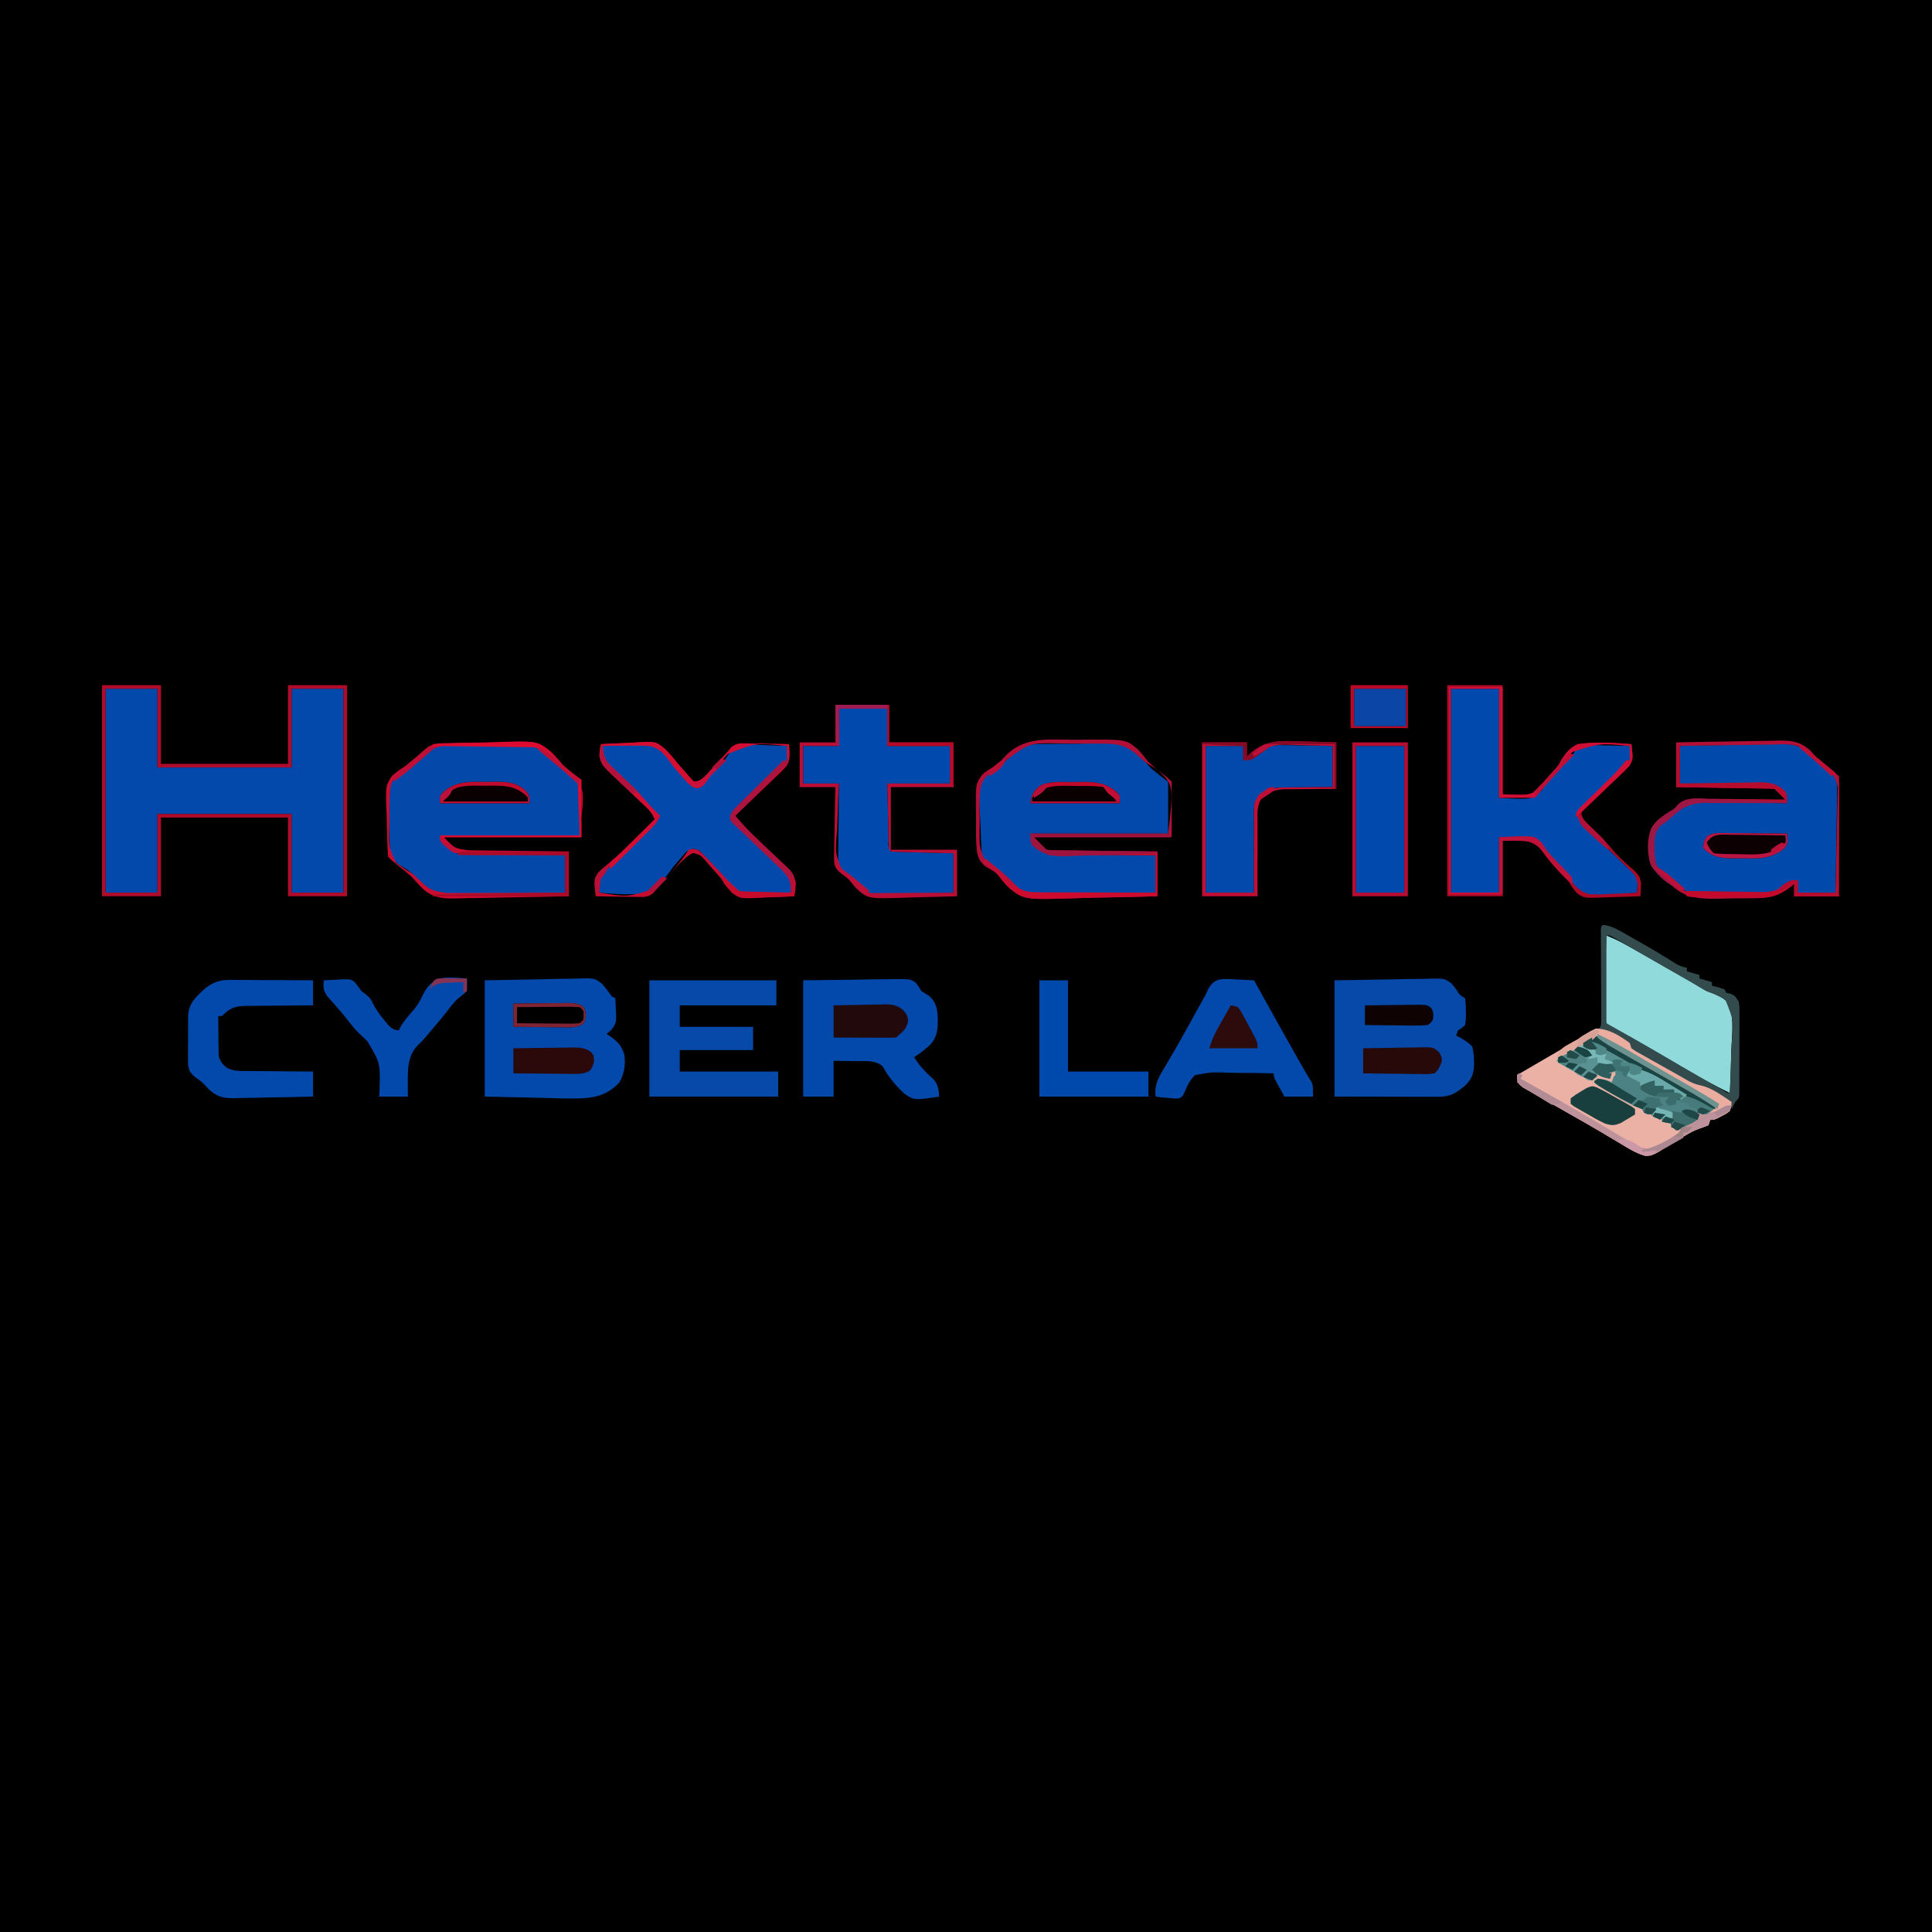 <?xml version="1.0" encoding="UTF-8"?>
<svg version="1.1" xmlns="http://www.w3.org/2000/svg" width="1080" height="1080">
<path d="M0 0 C356.4 0 712.8 0 1080 0 C1080 356.4 1080 712.8 1080 1080 C723.6 1080 367.2 1080 0 1080 C0 723.6 0 367.2 0 0 Z " fill="#000000" transform="translate(0,0)"/>
<path d="M0 0 C9.57 0 19.14 0 29 0 C29 14.52 29 29.04 29 44 C53.75 44 78.5 44 104 44 C104 29.48 104 14.96 104 0 C113.57 0 123.14 0 133 0 C133 37.62 133 75.24 133 114 C123.43 114 113.86 114 104 114 C104 99.48 104 84.96 104 70 C79.25 70 54.5 70 29 70 C29 84.52 29 99.04 29 114 C19.43 114 9.86 114 0 114 C0 76.38 0 38.76 0 0 Z " fill="#0249AB" transform="translate(59,385)"/>
<path d="M0 0 C3.896 0.067 7.78 0.021 11.677 -0.037 C32.345 -0.058 32.345 -0.058 39.165 6.149 C40.581 7.854 41.958 9.593 43.271 11.379 C44.997 12.992 44.997 12.992 46.681 14.254 C54.048 20.157 54.048 20.157 56.271 22.379 C56.271 31.949 56.271 41.519 56.271 51.379 C30.531 51.379 4.791 51.379 -21.729 51.379 C-18.226 57.468 -18.226 57.468 -12.729 61.379 C-8.089 62.127 -3.492 62.1 1.2 62.086 C2.559 62.099 3.918 62.115 5.277 62.132 C8.838 62.172 12.399 62.182 15.96 62.186 C19.6 62.195 23.24 62.233 26.88 62.268 C34.01 62.332 41.14 62.363 48.271 62.379 C48.271 69.309 48.271 76.239 48.271 83.379 C38.994 83.652 29.721 83.871 20.442 84.001 C16.132 84.063 11.824 84.147 7.516 84.284 C3.346 84.416 -0.821 84.487 -4.992 84.518 C-6.572 84.54 -8.151 84.582 -9.73 84.648 C-19.25 85.026 -25.228 84.065 -32.451 77.521 C-34.062 75.952 -35.648 74.362 -37.228 72.762 C-39.426 70.738 -41.913 69.369 -44.522 67.938 C-47.893 65.26 -49.001 63.12 -49.677 58.973 C-50.148 54.418 -50.18 49.901 -50.088 45.326 C-50.042 42.447 -50.108 39.587 -50.185 36.709 C-50.277 23.558 -50.277 23.558 -46.645 18.445 C-43.96 16.25 -43.96 16.25 -40.884 14.368 C-37.913 12.495 -36.06 10.538 -33.767 7.922 C-24.786 -1.607 -12.207 -0.24 0 0 Z " fill="#0448AA" transform="translate(267.729,415.621)"/>
<path d="M0 0 C1.221 -0.019 2.441 -0.037 3.699 -0.056 C6.276 -0.083 8.853 -0.091 11.43 -0.082 C15.338 -0.082 19.234 -0.183 23.141 -0.291 C44.713 -0.548 44.713 -0.548 52.422 6.68 C53.372 7.683 54.305 8.704 55.218 9.741 C59.08 14.222 59.08 14.222 68.242 21.105 C68.242 30.675 68.242 40.245 68.242 50.105 C42.832 50.105 17.422 50.105 -8.758 50.105 C-7.629 55.752 -6.857 56.79 -2.376 59.892 C2.935 62.354 8.615 61.951 14.367 61.91 C15.723 61.921 17.08 61.935 18.436 61.952 C21.98 61.988 25.524 61.988 29.069 61.981 C32.696 61.98 36.322 62.013 39.949 62.043 C47.047 62.097 54.144 62.11 61.242 62.105 C61.242 69.035 61.242 75.965 61.242 83.105 C51.784 83.332 42.327 83.515 32.867 83.624 C28.473 83.676 24.081 83.746 19.688 83.86 C15.441 83.969 11.196 84.028 6.947 84.054 C5.334 84.073 3.722 84.108 2.11 84.163 C-11.816 84.613 -11.816 84.613 -17.693 79.601 C-19.835 77.54 -21.799 75.34 -23.758 73.105 C-24.881 72.107 -26.025 71.13 -27.203 70.195 C-34.647 64.217 -34.647 64.217 -35.758 63.105 C-36.296 57.343 -36.501 51.584 -36.657 45.8 C-36.724 43.857 -36.819 41.915 -36.944 39.976 C-37.934 24.387 -37.934 24.387 -34.363 19.001 C-30.941 15.233 -27.009 12.317 -22.758 9.547 C-20.6 7.992 -18.912 6.23 -17.059 4.326 C-11.935 -0.22 -6.597 0.009 0 0 Z " fill="#0249AB" transform="translate(584.758,415.895)"/>
<path d="M0 0 C8.546 -0.227 17.089 -0.41 25.637 -0.518 C29.608 -0.57 33.576 -0.64 37.545 -0.754 C41.383 -0.864 45.22 -0.923 49.06 -0.949 C50.517 -0.967 51.973 -1.003 53.429 -1.057 C61.292 -1.339 66.868 -0.917 72.921 4.624 C73.775 5.54 74.629 6.457 75.51 7.401 C77.921 9.918 80.168 11.41 83.133 13.194 C86.032 15.418 86.882 16.52 87.762 20.11 C88.043 24.062 88.014 27.949 87.879 31.902 C87.862 33.35 87.849 34.797 87.84 36.244 C87.806 40.035 87.718 43.823 87.618 47.612 C87.526 51.486 87.485 55.361 87.439 59.236 C87.343 66.826 87.185 74.412 87 82 C80.07 82 73.14 82 66 82 C66 79.69 66 77.38 66 75 C64.948 75.412 63.896 75.825 62.812 76.25 C62.221 76.482 61.629 76.714 61.02 76.953 C58.849 77.942 58.849 77.942 57.055 80.012 C52.547 82.945 48.384 82.743 43.102 82.848 C41.501 82.885 41.501 82.885 39.868 82.924 C37.607 82.966 35.346 82.996 33.084 83.016 C29.668 83.062 26.262 83.199 22.848 83.338 C11.766 83.573 3.496 83.386 -4.914 75.559 C-6.571 73.885 -8.161 72.196 -9.689 70.404 C-11.144 68.738 -11.144 68.738 -14 67 C-15.599 60.851 -15.291 53.182 -14 47 C-11.342 42.772 -8.186 40.611 -4 38 C-3.478 37.514 -2.956 37.028 -2.418 36.527 C3.649 31.08 9.15 31.208 17.031 31.414 C18.263 31.423 19.495 31.431 20.764 31.44 C24.677 31.473 28.588 31.549 32.5 31.625 C35.161 31.659 37.823 31.682 40.484 31.707 C46.99 31.773 53.495 31.873 60 32 C59.172 28.687 58.274 26.342 56.13 23.663 C51.218 21.053 46.398 21.397 40.918 21.391 C39.749 21.374 38.579 21.358 37.375 21.341 C33.646 21.292 29.917 21.271 26.188 21.25 C23.657 21.222 21.126 21.192 18.596 21.16 C12.397 21.086 6.199 21.037 0 21 C0 14.07 0 7.14 0 0 Z " fill="#0149AB" transform="translate(939,417)"/>
<path d="M0 0 C8.91 0 17.82 0 27 0 C27 20.13 27 40.26 27 61 C45.231 62.054 45.231 62.054 50.875 56.875 C51.546 55.81 51.546 55.81 52.23 54.723 C54.765 50.822 57.973 47.659 61.188 44.312 C62.392 43.041 63.594 41.766 64.793 40.488 C65.314 39.937 65.835 39.386 66.372 38.818 C68.134 36.937 68.134 36.937 69.793 34.312 C72 32 72 32 75.024 31.432 C76.177 31.459 77.329 31.485 78.516 31.512 C79.766 31.528 81.016 31.544 82.305 31.561 C84.258 31.623 84.258 31.623 86.25 31.688 C88.226 31.721 88.226 31.721 90.242 31.756 C93.496 31.815 96.747 31.897 100 32 C100.488 37.762 100.488 37.762 100 40 C97.853 42.397 97.853 42.397 95 45 C94.041 45.949 93.086 46.903 92.137 47.863 C84.758 55.242 77.379 62.621 70 70 C73.83 75.397 77.891 80.099 82.711 84.625 C83.968 85.838 85.225 87.051 86.48 88.266 C88.434 90.144 90.392 92.016 92.367 93.873 C94.292 95.689 96.19 97.529 98.086 99.375 C98.68 99.921 99.273 100.467 99.885 101.03 C103.82 104.914 103.82 104.914 104.363 108.192 C104.37 110.414 104.37 110.414 104 114 C76.516 116.774 76.516 116.774 68.984 110.789 C65.707 107.508 62.987 103.873 60.402 100.031 C58.419 97.159 56.141 94.729 53.75 92.188 C53.085 91.439 52.42 90.69 51.734 89.918 C50.047 88.001 50.047 88.001 48.266 86.363 C47 85 47 85 47 83 C40.4 83 33.8 83 27 83 C27 93.23 27 103.46 27 114 C18.09 114 9.18 114 0 114 C0 76.38 0 38.76 0 0 Z " fill="#0149AC" transform="translate(811,385)"/>
<path d="M0 0 C27.508 -2.776 27.508 -2.776 35.156 3.352 C38.408 6.61 41.132 10.177 43.676 14.008 C47.282 19.624 47.282 19.624 52.812 22.875 C53.534 22.916 54.256 22.957 55 23 C55.335 22.172 55.335 22.172 55.676 21.328 C57.416 18.269 59.658 16.193 62.188 13.75 C63.57 12.412 63.57 12.412 64.98 11.047 C65.475 10.578 65.97 10.108 66.48 9.625 C68.085 7.998 68.085 7.998 69.417 5.875 C71.989 2.205 73.677 0.265 78.18 -0.638 C81.963 -0.787 85.657 -0.698 89.438 -0.5 C91.393 -0.446 91.393 -0.446 93.389 -0.391 C96.595 -0.297 99.796 -0.165 103 0 C103.43 3.061 103.652 5.035 103 8 C101.378 10.006 99.577 11.407 97.54 12.991 C94.565 15.344 91.858 17.923 89.152 20.574 C88.647 21.07 88.141 21.565 87.62 22.075 C86.583 23.094 85.548 24.114 84.515 25.135 C83.452 26.181 82.385 27.221 81.312 28.256 C79.746 29.767 78.198 31.293 76.652 32.824 C75.734 33.722 74.817 34.62 73.871 35.546 C71.752 37.748 71.752 37.748 72.192 39.949 C73.133 42.337 74.191 43.505 76.051 45.265 C76.692 45.879 77.332 46.494 77.992 47.127 C78.687 47.781 79.382 48.435 80.098 49.109 C81.553 50.517 83.009 51.926 84.463 53.336 C86.761 55.548 89.065 57.753 91.383 59.944 C93.619 62.065 95.828 64.21 98.035 66.359 C98.732 67.005 99.429 67.652 100.147 68.317 C104.788 72.884 104.788 72.884 105.427 76.255 C105.435 78.478 105.435 78.478 105 82 C101.017 82.199 97.036 82.344 93.049 82.439 C91.036 82.499 89.024 82.601 87.012 82.703 C77.391 82.897 77.391 82.897 73.4 80.324 C71.379 78.316 69.688 76.291 68 74 C66.842 72.659 65.677 71.325 64.5 70 C63.935 69.35 63.371 68.701 62.789 68.031 C60.846 65.825 58.889 63.642 56.875 61.5 C56.254 60.83 55.632 60.159 54.992 59.469 C53.064 57.826 53.064 57.826 50.504 57.523 C47.116 58.168 46.224 59.463 44.062 62.125 C43.267 63.022 42.472 63.919 41.652 64.844 C39.724 67.077 37.986 69.394 36.254 71.781 C32.15 77.015 28.513 81.336 21.727 82.619 C13.793 83.212 5.908 82.779 -2 82 C-2.859 75.338 -2.859 75.338 -0.719 72.004 C1.177 69.898 3.157 67.944 5.219 66 C5.951 65.279 6.684 64.558 7.438 63.815 C9.774 61.524 12.136 59.262 14.5 57 C16.092 55.448 17.682 53.895 19.27 52.34 C23.159 48.538 27.071 44.76 31 41 C29.29 37.336 27.24 35.065 24.312 32.25 C20.679 28.695 17.275 25.085 14.004 21.199 C12.358 19.393 10.689 17.743 8.902 16.082 C8.353 15.563 7.804 15.044 7.238 14.509 C6.143 13.482 5.034 12.47 3.911 11.475 C0.949 8.675 0.018 7.456 -0.149 3.311 C-0.1 2.218 -0.051 1.126 0 0 Z " fill="#0249AB" transform="translate(337,417)"/>
<path d="M0 0 C10.251 -0.165 20.501 -0.33 31.062 -0.5 C35.9 -0.609 35.9 -0.609 40.836 -0.721 C43.402 -0.744 45.969 -0.764 48.535 -0.781 C49.194 -0.802 49.854 -0.823 50.533 -0.845 C61.44 -1.173 61.44 -1.173 65.345 1.764 C67.217 3.924 67.217 3.924 68.684 6.082 C70.017 8.281 70.017 8.281 73 10 C73.332 12.582 73.464 14.858 73.438 17.438 C73.457 18.119 73.477 18.8 73.498 19.502 C73.496 21.496 73.496 21.496 73 25 C71.035 26.785 71.035 26.785 69 28 C68.505 29.485 68.505 29.485 68 31 C68.557 31.247 69.114 31.495 69.688 31.75 C72.572 33.309 74.668 34.656 77 37 C77.693 39.977 77.998 42.137 78 45.125 C78.004 45.88 78.009 46.636 78.013 47.414 C77.765 52.355 76.713 55.251 73.152 58.714 C67.886 63.147 64.736 65.127 57.898 65.114 C55.949 65.113 55.949 65.113 53.961 65.113 C52.576 65.108 51.19 65.103 49.805 65.098 C48.549 65.097 47.292 65.096 45.998 65.095 C41.291 65.089 36.583 65.075 31.875 65.062 C21.356 65.042 10.838 65.021 0 65 C0 43.55 0 22.1 0 0 Z " fill="#0749A9" transform="translate(746,548)"/>
<path d="M0 0 C15.345 -0.278 15.345 -0.278 31 -0.562 C35.824 -0.685 35.824 -0.685 40.746 -0.811 C43.31 -0.837 45.874 -0.86 48.438 -0.879 C49.094 -0.902 49.751 -0.926 50.427 -0.95 C61.302 -1.32 61.302 -1.32 65.61 2.028 C67.585 4.266 69.284 6.564 71 9 C71.99 9.495 71.99 9.495 73 10 C73.136 12.398 73.234 14.788 73.312 17.188 C73.354 17.861 73.396 18.535 73.439 19.229 C73.539 23.322 73.159 24.811 70.48 27.988 C69.662 28.652 68.843 29.316 68 30 C68.65 30.392 69.299 30.784 69.969 31.188 C74.227 34.236 76.598 36.585 78.055 41.707 C78.75 47.368 77.997 52.261 75.176 57.182 C67.922 64.639 60.982 65.918 50.787 66.065 C44.244 66.094 37.73 65.891 31.188 65.688 C15.75 65.347 15.75 65.347 0 65 C0 43.55 0 22.1 0 0 Z " fill="#0249AB" transform="translate(271,548)"/>
<path d="M0 0 C8.91 0 17.82 0 27 0 C27 6.93 27 13.86 27 21 C38.55 21 50.1 21 62 21 C62 27.93 62 34.86 62 42 C50.45 42 38.9 42 27 42 C27.12 47.251 27.242 52.502 27.372 57.753 C27.416 59.541 27.457 61.329 27.497 63.116 C27.555 65.681 27.619 68.245 27.684 70.809 C27.7 71.613 27.717 72.417 27.734 73.245 C27.492 76.927 27.492 76.927 29 80 C31.592 80.16 34.16 80.259 36.754 80.316 C37.917 80.348 37.917 80.348 39.104 80.379 C41.59 80.445 44.076 80.504 46.562 80.562 C48.244 80.606 49.926 80.649 51.607 80.693 C55.738 80.801 59.869 80.9 64 81 C64 88.26 64 95.52 64 103 C57.539 103.254 51.096 103.473 44.634 103.604 C42.442 103.659 40.251 103.734 38.061 103.83 C16.959 104.73 16.959 104.73 9.23 97.645 C7.413 95.817 5.715 93.928 4 92 C3.3 91.546 2.601 91.092 1.88 90.624 C0 89 0 89 -0.481 86.855 C-0.472 86.027 -0.463 85.198 -0.454 84.345 C-0.454 82.934 -0.454 82.934 -0.453 81.494 C-0.433 80.482 -0.412 79.469 -0.391 78.426 C-0.385 77.387 -0.379 76.348 -0.373 75.277 C-0.351 71.955 -0.301 68.634 -0.25 65.312 C-0.23 63.062 -0.212 60.811 -0.195 58.561 C-0.151 53.04 -0.082 47.52 0 42 C-6.6 42 -13.2 42 -20 42 C-20 35.07 -20 28.14 -20 21 C-13.4 21 -6.8 21 0 21 C0 14.07 0 7.14 0 0 Z " fill="#0149AC" transform="translate(469,396)"/>
<path d="M0 0 C7.23 0 13.259 3.853 19 8 C19.495 9.485 19.495 9.485 20 11 C22.659 12.858 22.659 12.858 25.977 14.652 C26.58 14.994 27.184 15.335 27.805 15.687 C29.74 16.779 31.682 17.858 33.625 18.938 C34.911 19.66 36.196 20.383 37.48 21.107 C39.868 22.452 42.258 23.79 44.651 25.125 C46.393 26.1 48.134 27.08 49.851 28.099 C52.862 29.878 55.165 31.034 58.625 31.75 C65.045 33.095 70.584 37.45 76 41 C75.777 43.324 75.777 43.324 75 46 C73.004 47.582 73.004 47.582 70.562 48.812 C69.759 49.231 68.956 49.65 68.129 50.082 C66 51 66 51 64 51 C63.67 51.99 63.34 52.98 63 54 C61.106 54.741 59.206 55.47 57.282 56.129 C53.408 57.607 49.969 59.787 46.438 61.938 C44.299 63.221 42.16 64.504 40.015 65.777 C38.711 66.568 37.424 67.389 36.161 68.243 C33.247 70.134 31.219 70.991 27.73 71.129 C22.414 69.52 18.034 66.823 13.312 63.938 C11.175 62.66 9.037 61.384 6.898 60.109 C5.778 59.438 4.657 58.767 3.503 58.076 C-1.87 54.877 -7.314 51.803 -12.752 48.717 C-15.711 47.035 -18.664 45.341 -21.617 43.648 C-25.424 41.467 -29.24 39.304 -33.07 37.164 C-34.443 36.381 -35.816 35.597 -37.188 34.812 C-38.315 34.18 -39.443 33.547 -40.605 32.895 C-43.48 30.62 -43.484 29.505 -44 26 C-40.396 23.895 -36.792 21.791 -33.188 19.688 C-32.108 19.058 -31.029 18.428 -29.918 17.779 C-24.688 14.727 -19.456 11.681 -14.211 8.656 C-13.338 8.153 -12.465 7.649 -11.566 7.13 C-9.92 6.182 -8.274 5.235 -6.628 4.29 C-3.11 2.425 -3.11 2.425 0 0 Z " fill="#EBB1A5" transform="translate(892,575)"/>
<path d="M0 0 C14.943 -0.186 14.943 -0.186 30.188 -0.375 C34.896 -0.457 34.896 -0.457 39.7 -0.541 C42.189 -0.558 44.679 -0.573 47.168 -0.586 C48.459 -0.617 49.751 -0.647 51.082 -0.679 C60.026 -0.684 60.026 -0.684 62.887 1.325 C64.225 2.946 64.225 2.946 66 6 C67.422 6.921 68.858 7.819 70.312 8.688 C74.06 11.903 74.719 14.99 75.161 19.721 C75.374 25.756 75.385 30.924 71.297 35.684 C68.435 38.483 65.334 40.792 62 43 C65.152 48.028 68.667 51.642 73.074 55.559 C75.522 58.661 75.721 61.114 76 65 C62.238 67.077 62.238 67.077 56.983 63.707 C52.004 59.31 47.581 53.949 44.441 48.094 C40.155 44.418 34.694 45.215 29.25 45.188 C28.076 45.162 26.901 45.137 25.691 45.111 C22.795 45.052 19.897 45.023 17 45 C17 51.6 17 58.2 17 65 C11.39 65 5.78 65 0 65 C0 43.55 0 22.1 0 0 Z " fill="#0349AB" transform="translate(449,548)"/>
<path d="M0 0 C3.698 1.397 7.096 3.066 10.551 4.984 C11.63 5.583 12.71 6.182 13.822 6.799 C14.974 7.443 16.126 8.087 17.312 8.75 C17.905 9.08 18.497 9.411 19.108 9.751 C27.743 14.566 36.332 19.459 44.875 24.438 C45.805 24.979 46.735 25.521 47.693 26.079 C49.516 27.148 51.324 28.244 53.115 29.367 C56.031 31.12 56.031 31.12 59.554 32.309 C63.44 33.974 66.673 35.407 69 39 C71.196 47.045 70.213 55.769 69.812 64 C69.747 66.324 69.688 68.648 69.635 70.973 C69.492 76.652 69.275 82.325 69 88 C60.983 84.106 53.227 79.92 45.562 75.375 C43.465 74.141 41.368 72.908 39.27 71.676 C37.703 70.755 37.703 70.755 36.104 69.815 C30.529 66.555 24.917 63.363 19.303 60.171 C17.711 59.265 16.133 58.334 14.569 57.38 C11.963 55.878 11.963 55.878 8.751 54.974 C4.75 53.449 2.723 52.344 0 49 C-2.075 40.963 -1.117 32.266 -0.75 24.062 C-0.69 21.734 -0.635 19.405 -0.586 17.076 C-0.454 11.381 -0.253 5.691 0 0 Z " fill="#91DADB" transform="translate(898,523)"/>
<path d="M0 0 C6.93 0 13.86 0 21 0 C21 2.64 21 5.28 21 8 C22.011 7.608 23.021 7.216 24.062 6.812 C24.631 6.592 25.199 6.372 25.785 6.145 C27.956 5.121 27.956 5.121 29.447 3.812 C34.154 -0.032 37.581 -0.694 43.559 -0.488 C44.348 -0.481 45.137 -0.474 45.95 -0.467 C48.447 -0.439 50.941 -0.376 53.438 -0.312 C55.14 -0.287 56.842 -0.265 58.545 -0.244 C62.698 -0.194 66.847 -0.096 71 0 C71 7.59 71 15.18 71 23 C68.566 23.003 66.132 23.005 63.625 23.008 C61.245 23.031 58.866 23.064 56.486 23.098 C54.843 23.116 53.2 23.123 51.557 23.12 C49.183 23.117 46.811 23.153 44.438 23.195 C43.351 23.182 43.351 23.182 42.243 23.168 C37.165 23.31 33.478 24.685 29.551 27.954 C26.401 32.109 26.912 36.947 27 41.961 C26.984 43.679 26.984 43.679 26.967 45.433 C26.941 49.081 26.97 52.727 27 56.375 C26.992 58.853 26.98 61.331 26.965 63.809 C26.928 69.874 26.966 75.933 27 82 C18.09 82 9.18 82 0 82 C0 54.94 0 27.88 0 0 Z " fill="#0249AB" transform="translate(674,417)"/>
<path d="M0 0 C23.43 0 46.86 0 71 0 C71 4.62 71 9.24 71 14 C53.18 14 35.36 14 17 14 C17 17.96 17 21.92 17 26 C30.53 26 44.06 26 58 26 C58 30.29 58 34.58 58 39 C44.47 39 30.94 39 17 39 C17 42.96 17 46.92 17 51 C35.15 51 53.3 51 72 51 C72 55.62 72 60.24 72 65 C48.24 65 24.48 65 0 65 C0 43.55 0 22.1 0 0 Z " fill="#0749A9" transform="translate(363,548)"/>
<path d="M0 0 C1.54 0.054 1.54 0.054 3.111 0.109 C5.641 0.203 8.162 0.335 10.688 0.5 C11.074 1.197 11.46 1.895 11.858 2.614 C19.315 16.071 26.795 29.515 34.385 42.899 C35.36 44.617 36.331 46.337 37.298 48.06 C38.23 49.697 39.186 51.322 40.163 52.933 C40.622 53.705 41.082 54.478 41.555 55.273 C41.966 55.946 42.377 56.618 42.8 57.31 C43.688 59.5 43.688 59.5 43.688 65.5 C38.407 65.5 33.127 65.5 27.688 65.5 C21.688 54.75 21.688 54.75 21.688 52.5 C15.548 52.346 9.415 52.271 3.273 52.268 C1.187 52.256 -0.9 52.223 -2.986 52.167 C-12.766 51.764 -12.766 51.764 -22.312 53.5 C-25.233 56.468 -26.497 58.981 -28.043 62.819 C-29.312 65.5 -29.312 65.5 -31.209 66.485 C-33.277 66.672 -33.277 66.672 -37.25 66.25 C-38.276 66.169 -38.276 66.169 -39.322 66.086 C-40.991 65.946 -42.654 65.731 -44.312 65.5 C-45.168 58.461 -42.311 54.167 -38.75 48.25 C-37.56 46.213 -36.371 44.175 -35.184 42.137 C-34.554 41.065 -33.925 39.993 -33.277 38.888 C-31.238 35.371 -29.251 31.829 -27.285 28.27 C-26.953 27.668 -26.62 27.066 -26.278 26.446 C-25.289 24.652 -24.3 22.857 -23.312 21.062 C-21.519 17.804 -19.722 14.549 -17.878 11.319 C-16.308 8.583 -16.308 8.583 -15.163 5.958 C-11.765 -0.994 -7.188 -0.478 0 0 Z " fill="#0249AB" transform="translate(690.312,547.5)"/>
<path d="M0 0 C1.561 0 1.561 0 3.154 0 C4.821 0.016 4.821 0.016 6.522 0.032 C7.669 0.035 8.816 0.037 9.998 0.04 C13.656 0.051 17.314 0.077 20.971 0.102 C23.454 0.112 25.936 0.121 28.419 0.129 C34.499 0.151 40.579 0.186 46.659 0.227 C46.659 4.847 46.659 9.467 46.659 14.227 C45.327 14.231 43.995 14.235 42.623 14.24 C37.669 14.261 32.716 14.316 27.762 14.38 C25.621 14.403 23.479 14.417 21.338 14.423 C18.254 14.432 15.172 14.473 12.089 14.52 C11.135 14.516 10.182 14.512 9.2 14.508 C2.853 14.647 0.161 15.757 -4.341 20.227 C-5.001 20.227 -5.661 20.227 -6.341 20.227 C-6.347 24.291 -6.288 28.351 -6.216 32.415 C-6.219 33.565 -6.221 34.716 -6.224 35.901 C-6.198 37.013 -6.172 38.125 -6.146 39.27 C-6.135 40.291 -6.125 41.312 -6.114 42.365 C-5.241 45.596 -4.005 47.279 -1.306 49.277 C2.692 51.21 6.947 50.952 11.307 50.934 C12.32 50.949 13.332 50.964 14.376 50.98 C17.595 51.023 20.814 51.032 24.034 51.04 C26.223 51.063 28.412 51.088 30.6 51.116 C35.953 51.179 41.306 51.211 46.659 51.227 C46.659 55.847 46.659 60.467 46.659 65.227 C39.276 65.426 31.894 65.57 24.509 65.667 C22 65.707 19.491 65.761 16.982 65.831 C13.365 65.928 9.75 65.973 6.132 66.008 C5.019 66.05 3.906 66.091 2.759 66.133 C-3.189 66.137 -6.658 65.565 -11.183 61.553 C-12.573 60.114 -13.959 58.673 -15.341 57.227 C-16.668 56.225 -18.003 55.233 -19.348 54.254 C-21.903 52.061 -22.814 50.613 -23.231 47.26 C-23.27 45.772 -23.27 44.282 -23.236 42.793 C-23.24 41.997 -23.244 41.201 -23.249 40.381 C-23.249 38.704 -23.232 37.027 -23.199 35.351 C-23.154 32.799 -23.178 30.254 -23.21 27.702 C-23.202 26.066 -23.19 24.429 -23.173 22.793 C-23.182 22.039 -23.191 21.285 -23.2 20.507 C-22.989 13.611 -19.609 10.33 -14.797 5.761 C-10.163 1.651 -6.161 -0.03 0 0 Z " fill="#0349AB" transform="translate(128.341,547.773)"/>
<path d="M0 0 C8.91 0 17.82 0 27 0 C27 27.06 27 54.12 27 82 C18.09 82 9.18 82 0 82 C0 54.94 0 27.88 0 0 Z " fill="#0149AC" transform="translate(758,417)"/>
<path d="M0 0 C0.156 3.355 0.156 3.355 0 7 C-2.5 9.312 -2.5 9.312 -4.176 10.52 C-7.19 12.966 -9.353 16.069 -11.727 19.121 C-13.81 21.759 -15.947 24.329 -18.131 26.883 C-19.088 28.006 -20.038 29.136 -20.981 30.272 C-22.979 32.677 -24.922 34.928 -27.223 37.055 C-33.917 43.68 -32.95 52.648 -33.027 61.504 C-33.018 62.988 -33.009 64.471 -33 66 C-38.28 66 -43.56 66 -49 66 C-48.933 64.502 -48.866 63.004 -48.797 61.461 C-48.468 47.109 -48.468 47.109 -55.562 35.188 C-57.176 33.559 -58.816 31.976 -60.503 30.424 C-62.614 28.416 -64.355 26.184 -66.125 23.875 C-68.251 21.157 -70.417 18.507 -72.711 15.93 C-73.174 15.401 -73.636 14.873 -74.113 14.329 C-75.43 12.83 -76.761 11.344 -78.094 9.859 C-80.279 6.582 -80.411 4.858 -80 1 C-77.435 0.837 -74.88 0.719 -72.312 0.625 C-71.231 0.55 -71.231 0.55 -70.127 0.473 C-64.804 0.327 -64.804 0.327 -62.457 2.292 C-61.225 3.8 -60.107 5.399 -59 7 C-58.134 7.66 -57.267 8.32 -56.375 9 C-54 11 -54 11 -52.629 13.762 C-50.919 17.161 -48.957 19.861 -46.562 22.812 C-45.801 23.768 -45.039 24.723 -44.254 25.707 C-42.043 27.957 -41.075 28.685 -38 29 C-37.762 28.451 -37.523 27.902 -37.277 27.336 C-35.137 23.421 -32.081 20.232 -29.191 16.852 C-27.002 14.003 -25.529 11.24 -24 8 C-18.601 -2.282 -10.259 -0.831 0 0 Z " fill="#0349AB" transform="translate(261,547)"/>
<path d="M0 0 C5.28 0 10.56 0 16 0 C16 16.83 16 33.66 16 51 C30.85 51 45.7 51 61 51 C61 55.62 61 60.24 61 65 C40.87 65 20.74 65 0 65 C0 43.55 0 22.1 0 0 Z " fill="#0049AC" transform="translate(581,548)"/>
<path d="M0 0 C0.984 0.654 1.967 1.307 2.98 1.98 C4.209 2.759 5.44 3.535 6.672 4.309 C7.371 4.759 8.07 5.21 8.79 5.674 C13.574 8.68 18.514 11.426 23.418 14.23 C25.661 15.524 27.903 16.818 30.145 18.113 C31.3 18.78 32.455 19.447 33.61 20.114 C34.192 20.45 34.774 20.786 35.373 21.132 C40.262 23.954 45.151 26.774 50.04 29.594 C52.825 31.201 55.61 32.807 58.395 34.414 C59.318 34.947 60.242 35.48 61.194 36.029 C61.845 36.405 62.497 36.781 63.168 37.168 C63.168 38.488 63.168 39.808 63.168 41.168 C57.418 43.168 57.418 43.168 55.168 43.168 C54.838 44.158 54.508 45.148 54.168 46.168 C51.445 47.773 51.445 47.773 48.105 49.355 C47.001 49.885 45.896 50.415 44.758 50.961 C43.903 51.359 43.049 51.758 42.168 52.168 C41.147 51.189 40.147 50.188 39.168 49.168 C39.168 48.838 39.168 48.508 39.168 48.168 C37.518 47.838 35.868 47.508 34.168 47.168 C34.168 46.508 34.168 45.848 34.168 45.168 C32.848 45.168 31.528 45.168 30.168 45.168 C29.508 44.508 28.848 43.848 28.168 43.168 C27.487 43.003 26.807 42.838 26.105 42.668 C25.466 42.503 24.827 42.338 24.168 42.168 C23.838 41.508 23.508 40.848 23.168 40.168 C21.52 39.455 19.85 38.794 18.168 38.168 C13.803 36.074 9.659 33.607 5.48 31.168 C4.696 30.717 3.912 30.266 3.104 29.801 C1.985 29.147 1.985 29.147 0.844 28.48 C0.162 28.085 -0.519 27.689 -1.221 27.281 C-2.832 26.168 -2.832 26.168 -3.832 24.168 C0.222 23.01 2.386 23.331 6.168 25.168 C6.498 24.178 6.828 23.188 7.168 22.168 C7.663 21.673 7.663 21.673 8.168 21.168 C8.168 20.508 8.168 19.848 8.168 19.168 C6.848 19.498 5.528 19.828 4.168 20.168 C4.828 20.168 5.488 20.168 6.168 20.168 C5.838 21.158 5.508 22.148 5.168 23.168 C1.793 22.621 0.086 22.113 -2.832 20.168 C-2.502 20.498 -2.172 20.828 -1.832 21.168 C-2.822 22.158 -3.812 23.148 -4.832 24.168 C-13.014 20.986 -13.014 20.986 -15.832 18.168 C-17.187 17.422 -18.565 16.717 -19.957 16.043 C-20.681 15.69 -21.406 15.337 -22.152 14.973 C-22.707 14.707 -23.261 14.442 -23.832 14.168 C-23.832 13.178 -23.832 12.188 -23.832 11.168 C-14.066 5.016 -14.066 5.016 -9.27 5.605 C-6.832 7.168 -6.832 7.168 -4.832 10.168 C-3.842 10.168 -2.852 10.168 -1.832 10.168 C0.168 12.168 0.168 12.168 0.168 13.168 C3.069 13.846 3.069 13.846 6.168 14.168 C6.828 13.508 7.488 12.848 8.168 12.168 C10.793 12.543 10.793 12.543 13.168 13.168 C12.508 13.498 11.848 13.828 11.168 14.168 C13.148 14.828 15.128 15.488 17.168 16.168 C16.178 17.818 15.188 19.468 14.168 21.168 C14.89 21.25 15.612 21.333 16.355 21.418 C19.721 22.315 21.584 23.879 24.168 26.168 C24.56 25.652 24.952 25.137 25.355 24.605 C25.954 24.131 26.552 23.657 27.168 23.168 C29.855 23.48 29.855 23.48 32.168 24.168 C31.178 24.663 31.178 24.663 30.168 25.168 C31.096 25.477 32.024 25.787 32.98 26.105 C39.168 28.168 39.168 28.168 41.168 29.168 C41.168 29.828 41.168 30.488 41.168 31.168 C42.818 31.498 44.468 31.828 46.168 32.168 C46.168 32.828 46.168 33.488 46.168 34.168 C46.663 33.178 46.663 33.178 47.168 32.168 C46.597 31.847 46.026 31.527 45.438 31.197 C32.821 24.109 20.259 16.939 7.801 9.576 C6.844 9.013 5.888 8.451 4.902 7.871 C4.059 7.373 3.216 6.874 2.347 6.36 C0.098 5.046 0.098 5.046 -2.832 4.168 C-2.832 5.158 -2.832 6.148 -2.832 7.168 C-7.582 6.293 -7.582 6.293 -9.832 5.168 C-9.832 4.508 -9.832 3.848 -9.832 3.168 C-3.698 -1.087 -3.698 -1.087 0 0 Z " fill="#4C8283" transform="translate(894.832,579.832)"/>
<path d="M0 0 C10.89 0 21.78 0 33 0 C33 14.52 33 29.04 33 44 C56.43 44 79.86 44 104 44 C104 29.48 104 14.96 104 0 C114.89 0 125.78 0 137 0 C137 38.94 137 77.88 137 118 C126.11 118 115.22 118 104 118 C104 103.48 104 88.96 104 74 C80.57 74 57.14 74 33 74 C33 88.52 33 103.04 33 118 C22.11 118 11.22 118 0 118 C0 79.06 0 40.12 0 0 Z M2 2 C2 39.62 2 77.24 2 116 C11.57 116 21.14 116 31 116 C31 101.48 31 86.96 31 72 C55.75 72 80.5 72 106 72 C106 86.52 106 101.04 106 116 C115.57 116 125.14 116 135 116 C135 78.38 135 40.76 135 2 C125.43 2 115.86 2 106 2 C106 16.52 106 31.04 106 46 C81.25 46 56.5 46 31 46 C31 31.48 31 16.96 31 2 C21.43 2 11.86 2 2 2 Z " fill="#B10B2B" transform="translate(57,383)"/>
<path d="M0 0 C4.028 0.468 6.994 1.898 10.5 3.879 C12.07 4.761 12.07 4.761 13.671 5.661 C14.77 6.289 15.868 6.916 17 7.562 C18.682 8.512 18.682 8.512 20.397 9.481 C27.254 13.373 34.025 17.362 40.645 21.645 C42.815 22.894 44.551 23.56 47 24 C47 24.66 47 25.32 47 26 C49.31 26.66 51.62 27.32 54 28 C54 28.66 54 29.32 54 30 C56.31 30.66 58.62 31.32 61 32 C61 32.66 61 33.32 61 34 C62.134 34.289 63.269 34.578 64.438 34.875 C65.613 35.246 66.789 35.617 68 36 C68.33 36.66 68.66 37.32 69 38 C69.619 38.124 70.237 38.248 70.875 38.375 C73.779 39.229 74.446 40.433 76 43 C76.374 45.518 76.374 45.518 76.372 48.379 C76.382 49.991 76.382 49.991 76.391 51.635 C76.382 52.789 76.373 53.944 76.363 55.133 C76.364 56.915 76.364 56.915 76.365 58.733 C76.362 61.243 76.353 63.753 76.336 66.263 C76.313 70.117 76.316 73.97 76.322 77.824 C76.317 80.26 76.31 82.697 76.301 85.133 C76.302 86.291 76.303 87.449 76.304 88.643 C76.294 89.711 76.284 90.779 76.275 91.879 C76.268 93.294 76.268 93.294 76.261 94.736 C76 97 76 97 74 99 C73.303 100.317 72.63 101.649 72 103 C71.97 102.425 71.941 101.85 71.91 101.258 C70.507 97.777 67.591 96.59 64.438 94.875 C63.543 94.355 63.543 94.355 62.631 93.824 C59.496 92.07 56.976 90.995 53.418 90.25 C46.69 88.748 40.763 84.58 34.875 81.125 C33.614 80.396 32.352 79.668 31.09 78.941 C15.26 69.781 15.26 69.781 14 66 C12.397 64.854 12.397 64.854 10.402 63.957 C9.684 63.606 8.965 63.254 8.225 62.893 C7.47 62.536 6.715 62.18 5.938 61.812 C4.8 61.26 4.8 61.26 3.639 60.697 C1.763 59.789 -0.118 58.893 -2 58 C-1.67 57.34 -1.34 56.68 -1 56 C-0.914 54.248 -0.893 52.494 -0.902 50.74 C-0.906 49.642 -0.909 48.544 -0.912 47.413 C-0.921 46.224 -0.929 45.034 -0.938 43.809 C-0.941 42.593 -0.945 41.377 -0.949 40.125 C-0.961 36.229 -0.98 32.333 -1 28.438 C-1.026 23.311 -1.047 18.185 -1.062 13.059 C-1.071 11.867 -1.079 10.675 -1.088 9.448 C-1.091 8.353 -1.094 7.258 -1.098 6.131 C-1.103 5.162 -1.108 4.193 -1.114 3.195 C-1 1 -1 1 0 0 Z M2 6 C2 22.17 2 38.34 2 55 C5.444 56.939 8.889 58.877 12.438 60.875 C19.389 64.797 26.323 68.74 33.188 72.812 C40.44 77.111 47.742 81.323 55.059 85.513 C56.35 86.253 57.641 86.993 58.931 87.735 C60.745 88.776 62.56 89.814 64.375 90.852 C65.435 91.458 66.494 92.065 67.586 92.69 C69.689 94.079 69.689 94.079 71 94 C71.331 87.17 71.558 80.341 71.714 73.504 C71.779 71.182 71.868 68.859 71.981 66.539 C73.152 53.481 73.152 53.481 68.512 41.918 C65.092 39.798 61.767 38.402 58 37 C55.818 35.787 53.657 34.535 51.52 33.246 C49.285 31.974 47.049 30.705 44.812 29.438 C42.373 28.052 39.934 26.665 37.496 25.277 C36.881 24.928 36.266 24.578 35.632 24.217 C31.232 21.711 26.849 19.177 22.473 16.629 C21.268 15.928 20.063 15.228 18.858 14.528 C16.569 13.197 14.284 11.86 11.999 10.521 C10.976 9.926 9.953 9.332 8.898 8.719 C7.998 8.192 7.097 7.666 6.169 7.123 C4.111 5.847 4.111 5.847 2 6 Z " fill="#344B4E" transform="translate(896,517)"/>
<path d="M0 0 C7.23 0 13.259 3.853 19 8 C19.495 9.485 19.495 9.485 20 11 C22.659 12.858 22.659 12.858 25.977 14.652 C26.58 14.994 27.184 15.335 27.805 15.687 C29.74 16.779 31.682 17.858 33.625 18.938 C34.911 19.66 36.196 20.383 37.48 21.107 C39.868 22.452 42.258 23.79 44.651 25.125 C46.393 26.1 48.134 27.08 49.851 28.099 C52.862 29.878 55.165 31.034 58.625 31.75 C65.045 33.095 70.584 37.45 76 41 C75.777 43.324 75.777 43.324 75 46 C73.004 47.582 73.004 47.582 70.562 48.812 C69.759 49.231 68.956 49.65 68.129 50.082 C66 51 66 51 64 51 C63.67 51.99 63.34 52.98 63 54 C61.106 54.741 59.206 55.47 57.282 56.129 C53.408 57.607 49.969 59.787 46.438 61.938 C44.299 63.221 42.16 64.504 40.015 65.777 C38.711 66.568 37.424 67.389 36.161 68.243 C33.247 70.134 31.219 70.991 27.73 71.129 C22.414 69.52 18.034 66.823 13.312 63.938 C11.175 62.66 9.037 61.384 6.898 60.109 C5.778 59.438 4.657 58.767 3.503 58.076 C-1.87 54.877 -7.314 51.803 -12.752 48.717 C-15.711 47.035 -18.664 45.341 -21.617 43.648 C-25.424 41.467 -29.24 39.304 -33.07 37.164 C-34.443 36.381 -35.816 35.597 -37.188 34.812 C-38.315 34.18 -39.443 33.547 -40.605 32.895 C-43 31 -43 31 -43.863 28.262 C-43.908 27.515 -43.954 26.769 -44 26 C-43.01 26 -42.02 26 -41 26 C-41.33 26.66 -41.66 27.32 -42 28 C-41.368 28.351 -40.737 28.702 -40.086 29.063 C-28.204 35.669 -16.361 42.325 -4.625 49.188 C-3.64 49.761 -2.655 50.334 -1.641 50.925 C3.097 53.688 7.809 56.485 12.48 59.359 C13.34 59.88 14.2 60.4 15.086 60.937 C16.684 61.905 18.273 62.888 19.851 63.889 C23.371 66.005 25.385 66.995 29.566 67.027 C33.539 65.839 36.826 64.236 40.375 62.125 C41.003 61.773 41.631 61.421 42.277 61.059 C46.119 58.892 46.119 58.892 48 55 C50.066 53.613 50.066 53.613 52.562 52.312 C53.389 51.876 54.215 51.439 55.066 50.988 C55.704 50.662 56.343 50.336 57 50 C57 49.01 57 48.02 57 47 C58.114 46.856 59.227 46.711 60.375 46.562 C63.821 46.216 63.821 46.216 66 45 C66 44.34 66 43.68 66 43 C65.288 42.594 64.576 42.188 63.842 41.769 C50.507 34.161 37.177 26.542 23.875 18.875 C22.829 18.273 21.783 17.671 20.706 17.051 C15.091 13.811 9.509 10.527 3.965 7.168 C2.021 5.98 2.021 5.98 0 5 C-1.685 5.969 -3.352 6.97 -5 8 C-5.66 8 -6.32 8 -7 8 C-7 8.66 -7 9.32 -7 10 C-4.69 10.33 -2.38 10.66 0 11 C-0.99 9.68 -1.98 8.36 -3 7 C2.609 8.565 7.263 11.271 12.25 14.188 C13.588 14.961 13.588 14.961 14.954 15.751 C16.905 16.88 18.855 18.011 20.804 19.144 C24.252 21.146 27.705 23.139 31.16 25.129 C37.443 28.748 43.722 32.373 50 36 C50 36.99 50 37.98 50 39 C49.01 39 48.02 39 47 39 C47 38.34 47 37.68 47 37 C45.515 36.505 45.515 36.505 44 36 C44 35.34 44 34.68 44 34 C42.02 34 40.04 34 38 34 C38 33.34 38 32.68 38 32 C36.35 32 34.7 32 33 32 C33 31.01 33 30.02 33 29 C30.071 29.628 27.639 30.586 25 32 C25 31.34 25 30.68 25 30 C24.422 29.711 23.845 29.422 23.25 29.125 C21.167 28.083 19.083 27.042 17 26 C17.66 24.35 18.32 22.7 19 21 C17.35 21 15.7 21 14 21 C14 20.01 14 19.02 14 18 C11.831 18.506 10 19 8 20 C5.66 19.718 3.325 19.387 1 19 C1 18.01 1 17.02 1 16 C-0.65 16.33 -2.3 16.66 -4 17 C-4 15.68 -4 14.36 -4 13 C-7.682 11.33 -9.321 10.764 -13.211 12.117 C-14.777 12.987 -14.777 12.987 -16.375 13.875 C-17.435 14.45 -18.494 15.025 -19.586 15.617 C-20.383 16.074 -21.179 16.53 -22 17 C-20.698 12.862 -19.475 11.225 -15.684 9.141 C-14.837 8.665 -13.991 8.189 -13.119 7.699 C-12.234 7.221 -11.349 6.743 -10.438 6.25 C-8.686 5.277 -6.934 4.303 -5.184 3.328 C-4.017 2.692 -4.017 2.692 -2.826 2.044 C-1.043 1.131 -1.043 1.131 0 0 Z " fill="#EAADA0" transform="translate(892,575)"/>
<path d="M0 0 C10.23 0 20.46 0 31 0 C31 20.13 31 40.26 31 61 C46.576 61.642 46.576 61.642 52.125 56.938 C53.119 55.652 54.078 54.338 55 53 C56.658 51.078 58.354 49.199 60.074 47.332 C62.137 44.965 62.137 44.965 63.832 41.824 C66.326 37.898 68.655 34.909 73 33 C82.867 31.468 93.088 32.268 103 33 C103.93 41.34 103.93 41.34 101.906 44.953 C100.311 46.758 98.639 48.359 96.84 49.961 C96.216 50.559 95.592 51.157 94.949 51.773 C92.968 53.666 90.956 55.522 88.938 57.375 C86.92 59.254 84.911 61.14 82.915 63.042 C81.675 64.22 80.422 65.385 79.156 66.534 C77.252 68.27 77.252 68.27 75 71 C75.418 75.679 78.901 78.186 82.125 81.25 C83.326 82.419 84.525 83.589 85.723 84.762 C86.296 85.323 86.87 85.884 87.461 86.462 C89.826 88.826 91.969 91.347 94.102 93.918 C95.702 95.673 97.32 97.22 99.086 98.801 C99.637 99.308 100.188 99.815 100.756 100.338 C101.847 101.335 102.958 102.312 104.09 103.262 C106.643 105.626 107.879 107.084 108.344 110.61 C108.347 113.099 108.245 115.524 108 118 C103.429 118.199 98.86 118.343 94.285 118.439 C92.732 118.48 91.179 118.534 89.627 118.604 C76.767 119.165 76.767 119.165 72.588 116.41 C70.811 114.37 69.417 112.301 68 110 C67.019 108.872 66.01 107.768 64.973 106.691 C64.495 106.176 64.018 105.661 63.527 105.13 C62.514 104.046 61.496 102.966 60.475 101.89 C58.131 99.401 56.008 97.011 54.047 94.199 C50.888 89.723 50.888 89.723 46.005 87.533 C40.939 86.86 36.165 86.96 31 87 C31 97.23 31 107.46 31 118 C20.77 118 10.54 118 0 118 C0 79.06 0 40.12 0 0 Z M2 2 C2 39.62 2 77.24 2 116 C10.91 116 19.82 116 29 116 C29 105.77 29 95.54 29 85 C35.6 85 42.2 85 49 85 C49.66 86.32 50.32 87.64 51 89 C52.183 90.294 53.417 91.542 54.688 92.75 C57.362 95.358 59.932 97.986 62.375 100.812 C62.919 101.425 63.464 102.037 64.025 102.668 C66 105 66 105 67.992 107.791 C71.428 112.246 74.025 115.514 79.624 116.891 C83.68 117.081 87.581 116.968 91.625 116.688 C93.025 116.632 94.424 116.582 95.824 116.537 C99.222 116.408 102.608 116.228 106 116 C106.672 110.815 106.672 110.815 104.817 106.116 C103.068 104.177 101.238 102.391 99.324 100.613 C98.643 99.948 97.962 99.283 97.261 98.598 C95.088 96.483 92.889 94.397 90.688 92.312 C88.502 90.212 86.322 88.106 84.146 85.994 C82.794 84.685 81.434 83.382 80.066 82.088 C76.787 78.946 74.099 76.094 72 72 C83.069 60.931 83.069 60.931 94.137 49.863 C94.853 49.139 94.853 49.139 95.584 48.401 C96.971 47.029 98.412 45.712 99.853 44.397 C102.14 42.24 102.14 42.24 102.488 39.762 C102.43 39.077 102.372 38.393 102.312 37.688 C102.209 36.471 102.106 35.254 102 34 C85.163 31.701 85.163 31.701 69.785 36.543 C67.169 39.176 65.101 42.133 63.135 45.272 C61.378 47.947 59.196 50.182 57 52.5 C54.2 55.597 51.618 58.728 49 62 C39.1 62.495 39.1 62.495 29 63 C29 42.87 29 22.74 29 2 C20.09 2 11.18 2 2 2 Z " fill="#AB0927" transform="translate(809,383)"/>
<path d="M0 0 C8.824 -0.204 17.646 -0.369 26.471 -0.466 C30.57 -0.513 34.668 -0.576 38.766 -0.679 C42.727 -0.777 46.688 -0.831 50.651 -0.854 C52.155 -0.87 53.66 -0.903 55.164 -0.952 C62.935 -1.194 68.733 -1.055 74.795 4.379 C76.219 5.899 77.623 7.437 79 9 C80.093 9.964 81.206 10.907 82.348 11.812 C89.889 17.889 89.889 17.889 91 19 C91.094 21.086 91.117 23.176 91.114 25.264 C91.114 25.918 91.114 26.571 91.114 27.245 C91.113 29.414 91.105 31.584 91.098 33.754 C91.096 35.255 91.094 36.755 91.093 38.256 C91.09 42.213 91.08 46.17 91.069 50.127 C91.058 54.162 91.054 58.197 91.049 62.232 C91.038 70.155 91.02 78.077 91 86 C82.75 86 74.5 86 66 86 C66 83.69 66 81.38 66 79 C65.411 79.492 64.821 79.985 64.214 80.492 C57.623 85.602 52.838 87.093 44.578 87.105 C43.516 87.124 42.453 87.143 41.359 87.162 C39.123 87.188 36.888 87.196 34.652 87.187 C31.268 87.187 27.898 87.289 24.516 87.396 C14.143 87.537 5.732 87.545 -2.203 80.238 C-3.728 78.701 -5.184 77.135 -6.603 75.5 C-8.06 73.935 -9.6 72.7 -11.297 71.404 C-14.172 68.847 -14.798 68.04 -15.043 64.305 C-15.142 62.497 -15.188 60.686 -15.188 58.875 C-15.19 57.936 -15.192 56.997 -15.194 56.029 C-14.901 50.27 -13.951 46.761 -9.63 42.844 C-7.451 41.175 -5.243 39.633 -2.875 38.244 C-0.762 36.948 -0.762 36.948 1.412 34.396 C6.103 30.463 12.036 31.386 17.836 31.512 C19.07 31.519 20.305 31.526 21.577 31.533 C25.51 31.561 29.442 31.624 33.375 31.688 C36.046 31.715 38.716 31.735 41.387 31.756 C47.925 31.811 54.462 31.895 61 32 C60.196 31.196 59.391 30.391 58.562 29.562 C57.375 28.375 56.188 27.188 55 26 C53.282 25.877 51.56 25.822 49.838 25.795 C48.737 25.775 47.636 25.755 46.501 25.734 C45.303 25.718 44.105 25.701 42.871 25.684 C41.652 25.663 40.432 25.642 39.176 25.621 C35.263 25.555 31.35 25.496 27.438 25.438 C24.792 25.394 22.147 25.351 19.502 25.307 C13.001 25.198 6.501 25.099 0 25 C0 16.75 0 8.5 0 0 Z M2 2 C2 8.93 2 15.86 2 23 C3.574 23.004 5.148 23.008 6.77 23.012 C12.618 23.034 18.466 23.089 24.314 23.153 C26.844 23.176 29.374 23.19 31.903 23.196 C35.543 23.205 39.181 23.246 42.82 23.293 C43.949 23.289 45.077 23.285 46.24 23.281 C55.019 23.444 55.019 23.444 58.699 26.232 C61.08 29.097 61.455 30.438 62 34 C61.323 33.98 60.646 33.96 59.948 33.939 C52.859 33.739 45.77 33.604 38.678 33.506 C36.037 33.461 33.396 33.399 30.756 33.321 C26.945 33.211 23.137 33.161 19.324 33.121 C18.156 33.075 16.988 33.028 15.784 32.98 C6.246 32.975 1.742 36.582 -5 43 C-6.355 44.006 -7.721 44.997 -9.109 45.957 C-11.782 48.285 -12.568 50.082 -13.141 53.574 C-13.233 55.277 -13.267 56.983 -13.25 58.688 C-13.248 59.574 -13.247 60.461 -13.245 61.375 C-12.918 67.005 -11.783 70.32 -7.579 74.132 C-4.815 76.273 -1.962 78.139 1 80 C1.664 80.691 2.328 81.382 3.012 82.093 C7.553 84.991 11.861 84.611 17.145 84.602 C18.228 84.61 19.312 84.619 20.429 84.628 C22.719 84.639 25.01 84.64 27.3 84.631 C30.791 84.625 34.278 84.672 37.768 84.723 C39.997 84.727 42.227 84.729 44.457 84.727 C45.494 84.745 46.53 84.763 47.599 84.782 C53.951 84.702 57.523 83.701 62.265 79.385 C64.176 77.86 65.615 77.417 68 77 C68 79.31 68 81.62 68 84 C74.93 84 81.86 84 89 84 C89.249 75.68 89.451 67.364 89.57 59.041 C89.627 55.176 89.705 51.314 89.83 47.45 C89.95 43.715 90.015 39.983 90.044 36.246 C90.064 34.827 90.103 33.407 90.163 31.989 C90.549 23.565 90.549 23.565 86.794 16.345 C84.021 14.006 84.021 14.006 80.948 12.001 C78.084 10.057 76.108 8.026 73.783 5.486 C67.88 0.221 60.9 0.998 53.465 1.219 C51.976 1.234 50.486 1.245 48.997 1.253 C45.105 1.283 41.215 1.362 37.323 1.451 C33.342 1.533 29.359 1.569 25.377 1.609 C17.583 1.695 9.792 1.835 2 2 Z " fill="#B21037" transform="translate(937,415)"/>
<path d="M0 0 C3.95 0.072 7.885 0.021 11.834 -0.043 C32.353 -0.069 32.353 -0.069 38.782 5.301 C40.999 7.547 42.892 10.017 44.823 12.51 C46.793 14.31 48.844 15.923 50.948 17.572 C55.669 21.356 55.669 21.356 57.823 23.51 C57.823 33.74 57.823 43.97 57.823 54.51 C32.413 54.51 7.003 54.51 -19.177 54.51 C-17.527 56.16 -15.877 57.81 -14.177 59.51 C-13.517 60.17 -12.857 60.83 -12.177 61.51 C-9.467 61.842 -9.467 61.842 -6.259 61.828 C-5.018 61.848 -3.777 61.868 -2.498 61.889 C-1.138 61.9 0.221 61.912 1.581 61.924 C2.968 61.942 4.355 61.962 5.742 61.982 C9.395 62.034 13.048 62.073 16.701 62.11 C20.428 62.15 24.155 62.202 27.881 62.252 C35.195 62.349 42.509 62.432 49.823 62.51 C49.823 70.76 49.823 79.01 49.823 87.51 C40.303 87.805 30.787 88.043 21.264 88.183 C16.84 88.251 12.42 88.342 7.998 88.49 C-24.543 89.554 -24.543 89.554 -32.66 83.209 C-34.95 80.975 -36.936 78.611 -38.857 76.055 C-40.844 73.73 -43.382 72.54 -46.033 71.068 C-49.463 68.351 -50.464 66.126 -51.121 61.92 C-51.596 57.141 -51.628 52.4 -51.536 47.602 C-51.49 44.579 -51.556 41.572 -51.632 38.551 C-51.726 24.748 -51.726 24.748 -48.128 19.548 C-45.47 17.381 -45.47 17.381 -42.396 15.529 C-39.682 13.826 -38.351 12.725 -36.359 10.377 C-26.356 -0.962 -14.338 -0.301 0 0 Z M-34.784 11.589 C-37.371 14.746 -39.887 16.269 -43.345 18.385 C-46.945 21.298 -48.441 23.513 -49.199 28.002 C-49.668 32.555 -49.678 37.066 -49.556 41.638 C-49.49 44.507 -49.535 47.359 -49.593 50.228 C-49.728 59.934 -49.728 59.934 -46.069 68.652 C-43.557 70.935 -41.062 72.731 -38.177 74.51 C-37.057 75.416 -35.95 76.339 -34.865 77.287 C-33.978 78 -33.091 78.713 -32.177 79.447 C-27.36 83.327 -27.36 83.327 -25.177 85.51 C-21.978 85.804 -21.978 85.804 -18.157 85.737 C-17.435 85.737 -16.713 85.737 -15.969 85.737 C-13.577 85.736 -11.186 85.72 -8.794 85.705 C-7.138 85.701 -5.482 85.698 -3.826 85.696 C0.537 85.689 4.901 85.669 9.264 85.647 C13.714 85.626 18.165 85.617 22.616 85.607 C31.351 85.586 40.087 85.551 48.823 85.51 C48.823 78.58 48.823 71.65 48.823 64.51 C47.017 64.511 45.211 64.512 43.35 64.513 C37.359 64.51 31.368 64.479 25.377 64.429 C21.747 64.4 18.118 64.382 14.488 64.389 C10.98 64.396 7.473 64.373 3.965 64.331 C1.986 64.315 0.008 64.328 -1.97 64.342 C-8.826 64.232 -13.431 63.677 -18.826 59.282 C-20.177 57.51 -20.177 57.51 -21.177 52.51 C4.233 52.51 29.643 52.51 55.823 52.51 C58.977 25.687 58.977 25.687 50.01 16.76 C48.324 15.736 46.632 14.718 44.885 13.803 C42.247 12.148 40.177 10.068 37.898 7.947 C31.601 2.766 26.677 2.161 18.702 2.244 C16.87 2.224 16.87 2.224 15.001 2.203 C12.434 2.189 9.866 2.197 7.299 2.226 C3.396 2.259 -0.496 2.186 -4.398 2.103 C-21.667 1.774 -21.667 1.774 -34.784 11.589 Z " fill="#B20F36" transform="translate(597.177,413.49)"/>
<path d="M0 0 C9.9 0 19.8 0 30 0 C30 6.93 30 13.86 30 21 C41.88 21 53.76 21 66 21 C66 29.25 66 37.5 66 46 C54.45 46 42.9 46 31 46 C31 57.55 31 69.1 31 81 C43.21 81 55.42 81 68 81 C68 89.58 68 98.16 68 107 C61.076 107.231 54.166 107.429 47.242 107.549 C44.892 107.599 42.541 107.667 40.192 107.754 C18.141 108.55 18.141 108.55 11.332 102.336 C9.869 100.573 8.425 98.794 7 97 C5.762 96.1 4.519 95.207 3.272 94.318 C1.1 92.496 0.133 91.496 -0.609 88.738 C-0.809 85.989 -0.788 83.325 -0.684 80.57 C-0.674 79.58 -0.664 78.59 -0.654 77.569 C-0.615 74.42 -0.527 71.274 -0.438 68.125 C-0.402 65.984 -0.37 63.844 -0.342 61.703 C-0.271 56.466 -0.134 51.237 0 46 C-6.6 46 -13.2 46 -20 46 C-20 37.75 -20 29.5 -20 21 C-13.4 21 -6.8 21 0 21 C0 14.07 0 7.14 0 0 Z M2 2 C2 8.93 2 15.86 2 23 C-4.6 23 -11.2 23 -18 23 C-18 29.93 -18 36.86 -18 44 C-11.4 44 -4.8 44 2 44 C1.838 47.254 1.675 50.507 1.508 53.859 C1.398 57.047 1.313 60.233 1.231 63.421 C1.161 65.62 1.066 67.818 0.944 70.014 C-0.24 83.42 -0.24 83.42 5.073 95.123 C8.433 98.257 12.053 100.664 16 103 C16.99 103.66 17.98 104.32 19 105 C21.201 105.289 21.201 105.289 23.655 105.227 C24.596 105.227 25.537 105.227 26.506 105.227 C27.518 105.216 28.531 105.206 29.574 105.195 C30.613 105.192 31.652 105.19 32.723 105.187 C36.044 105.176 39.366 105.15 42.688 105.125 C44.938 105.115 47.189 105.106 49.439 105.098 C54.96 105.077 60.48 105.038 66 105 C66 97.74 66 90.48 66 83 C63.485 82.939 60.97 82.879 58.379 82.816 C55.953 82.755 53.527 82.691 51.101 82.628 C49.411 82.584 47.72 82.543 46.029 82.503 C43.604 82.445 41.179 82.381 38.754 82.316 C37.993 82.3 37.233 82.283 36.45 82.266 C31.114 82.114 31.114 82.114 30 81 C29.84 78.263 29.741 75.548 29.684 72.809 C29.663 71.989 29.642 71.169 29.621 70.324 C29.555 67.695 29.496 65.066 29.438 62.438 C29.394 60.659 29.351 58.881 29.307 57.104 C29.199 52.736 29.1 48.368 29 44 C40.55 44 52.1 44 64 44 C64 37.07 64 30.14 64 23 C52.45 23 40.9 23 29 23 C29 16.07 29 9.14 29 2 C20.09 2 11.18 2 2 2 Z " fill="#B90F36" transform="translate(467,394)"/>
<path d="M0 0 C4.355 -0.275 8.706 -0.473 13.068 -0.604 C14.545 -0.659 16.023 -0.734 17.498 -0.83 C30.381 -1.647 30.381 -1.647 35.355 2.337 C38.191 4.993 40.604 7.943 43 11 C44.347 12.527 45.7 14.049 47.062 15.562 C47.59 16.183 48.117 16.803 48.66 17.441 C49.721 18.675 50.85 19.85 52 21 C55.573 20.702 57.182 19.125 59.531 16.543 C60.177 15.842 60.823 15.142 61.488 14.42 C62.152 13.683 62.816 12.947 63.5 12.188 C64.822 10.743 66.145 9.299 67.469 7.855 C68.051 7.212 68.633 6.569 69.232 5.907 C70.107 4.963 70.107 4.963 71 4 C71.589 3.269 72.179 2.537 72.786 1.783 C75.888 -0.716 78.009 -0.457 81.953 -0.391 C82.613 -0.385 83.274 -0.379 83.954 -0.373 C86.053 -0.351 88.151 -0.301 90.25 -0.25 C91.677 -0.23 93.104 -0.212 94.531 -0.195 C98.021 -0.151 101.511 -0.082 105 0 C105.507 4.224 105.989 8.251 103.835 12.058 C102.133 14.019 100.347 15.78 98.438 17.539 C97.772 18.191 97.106 18.843 96.42 19.514 C94.302 21.576 92.153 23.6 90 25.625 C88.552 27.022 87.107 28.422 85.664 29.824 C82.135 33.244 78.576 36.63 75 40 C78.903 44.727 83.005 49.034 87.492 53.203 C88.705 54.359 89.916 55.517 91.125 56.676 C93.002 58.472 94.884 60.258 96.794 62.019 C107.482 71.903 107.482 71.903 108.817 77.311 C108.82 80.015 108.63 82.375 108 85 C103.608 85.249 99.22 85.43 94.823 85.549 C93.331 85.599 91.84 85.667 90.351 85.754 C78.042 86.456 78.042 86.456 73.194 83 C70.893 80.448 68.942 77.831 67 75 C65.838 73.624 64.658 72.264 63.453 70.926 C62.918 70.322 62.383 69.718 61.832 69.096 C61.31 68.507 60.788 67.919 60.25 67.312 C59.712 66.682 59.175 66.051 58.621 65.4 C55.646 61.973 55.646 61.973 51.445 60.789 C48.195 62.399 46.137 64.446 43.625 67.062 C43.146 67.557 42.667 68.051 42.174 68.561 C38.846 72.023 35.633 75.578 32.535 79.246 C32.029 79.825 31.522 80.404 31 81 C30.452 81.688 29.903 82.376 29.339 83.085 C26.147 85.698 24.133 85.46 20.047 85.391 C19.387 85.385 18.726 85.379 18.046 85.373 C15.947 85.351 13.849 85.301 11.75 85.25 C10.323 85.23 8.896 85.212 7.469 85.195 C3.979 85.151 0.489 85.082 -3 85 C-4.047 75.743 -4.047 75.743 -1.774 71.96 C0.034 70.108 1.916 68.491 3.938 66.875 C5.398 65.614 6.855 64.35 8.309 63.082 C9.073 62.428 9.837 61.774 10.625 61.1 C14.765 57.439 18.62 53.496 22.5 49.562 C23.948 48.105 25.396 46.648 26.844 45.191 C27.896 44.128 28.948 43.064 30 42 C28.354 37.608 25.028 34.952 21.68 31.836 C20.409 30.62 19.139 29.402 17.871 28.184 C15.876 26.275 13.876 24.376 11.853 22.498 C0.543 11.962 0.543 11.962 -0.866 6.872 C-0.867 4.405 -0.685 2.362 0 0 Z M1 1 C0.585 5.935 0.585 5.935 2.541 10.32 C3.251 10.987 3.96 11.653 4.691 12.34 C5.472 13.093 6.252 13.847 7.057 14.623 C7.884 15.387 8.711 16.151 9.562 16.938 C11.17 18.465 12.776 19.995 14.379 21.527 C15.161 22.27 15.943 23.013 16.748 23.779 C19.478 26.471 21.99 29.301 24.465 32.227 C26.836 34.966 29.408 37.471 32 40 C30.677 42.949 29.269 44.954 26.927 47.173 C26.307 47.767 25.686 48.362 25.047 48.974 C24.379 49.607 23.711 50.239 23.023 50.891 C21.616 52.253 20.21 53.616 18.805 54.98 C16.59 57.121 14.371 59.254 12.135 61.372 C9.975 63.422 7.842 65.497 5.711 67.578 C4.703 68.514 4.703 68.514 3.675 69.47 C0.208 72.826 0.208 72.826 -1.412 77.242 C-1.465 79.69 -1.465 79.69 -1 83 C14.644 85.48 14.644 85.48 29.308 80.987 C37.001 74.96 43.606 67.091 49 59 C51.195 58.406 51.195 58.406 54 59 C56.562 60.908 58.691 63.177 60.875 65.5 C61.493 66.138 62.112 66.777 62.749 67.435 C66.536 71.369 70.244 75.372 73.766 79.547 C75.08 81.135 75.08 81.135 77 83 C80.013 83.279 80.013 83.279 83.539 83.195 C84.841 83.189 86.143 83.182 87.484 83.176 C88.865 83.159 90.245 83.142 91.625 83.125 C93.013 83.115 94.401 83.106 95.789 83.098 C99.193 83.074 102.596 83.041 106 83 C106.712 77.747 106.712 77.747 104.712 73.031 C102.805 70.963 100.815 69.047 98.746 67.141 C98.011 66.429 97.276 65.717 96.519 64.984 C94.177 62.719 91.81 60.483 89.438 58.25 C87.064 56 84.698 53.745 82.345 51.473 C80.882 50.062 79.407 48.664 77.918 47.279 C76.927 46.328 76.927 46.328 75.916 45.356 C75.327 44.803 74.739 44.25 74.133 43.68 C73 42 73 42 73.152 39.978 C74.071 37.835 75.002 36.629 76.652 34.991 C77.206 34.434 77.76 33.877 78.331 33.303 C78.932 32.715 79.533 32.126 80.152 31.52 C80.768 30.906 81.383 30.293 82.017 29.661 C83.317 28.367 84.621 27.077 85.928 25.79 C87.933 23.816 89.928 21.832 91.92 19.846 C93.184 18.591 94.449 17.336 95.715 16.082 C96.314 15.487 96.913 14.893 97.53 14.28 C101.766 10.117 101.766 10.117 104 9 C104 6.36 104 3.72 104 1 C88.153 -1.257 88.153 -1.257 73.168 2.604 C68.496 6.497 64.843 11.109 61.379 16.084 C59.792 18.288 57.926 20.093 56 22 C56 22.66 56 23.32 56 24 C51.849 23.19 49.563 21.825 46.875 18.688 C46.265 17.99 45.656 17.293 45.027 16.574 C43 14 43 14 40.941 10.582 C38.189 6.442 35.599 3.122 31 1 C21.146 -0.643 10.906 0.203 1 1 Z " fill="#C50D32" transform="translate(336,416)"/>
<path d="M0 0 C1.136 -0.039 2.271 -0.077 3.442 -0.117 C4.668 -0.139 5.894 -0.161 7.157 -0.184 C8.427 -0.208 9.698 -0.232 11.007 -0.257 C13.703 -0.299 16.397 -0.332 19.092 -0.354 C21.833 -0.381 24.569 -0.443 27.308 -0.539 C52.436 -1.4 52.436 -1.4 59.926 4.5 C61.506 5.992 62.951 7.515 64.372 9.158 C68.179 13.662 68.179 13.662 77.352 20.531 C77.352 31.091 77.352 41.651 77.352 52.531 C51.942 52.531 26.532 52.531 0.352 52.531 C6.439 58.798 6.439 58.798 14.384 59.85 C15.625 59.87 16.866 59.89 18.145 59.91 C19.499 59.922 20.853 59.934 22.208 59.945 C23.593 59.964 24.979 59.983 26.365 60.004 C30.009 60.055 33.654 60.095 37.299 60.132 C41.019 60.172 44.739 60.223 48.459 60.273 C55.757 60.37 63.054 60.453 70.352 60.531 C70.352 68.781 70.352 77.031 70.352 85.531 C60.65 85.781 50.951 85.982 41.246 86.101 C36.739 86.158 32.234 86.235 27.728 86.361 C23.371 86.481 19.015 86.546 14.656 86.575 C13.002 86.595 11.349 86.634 9.696 86.694 C1.81 86.968 -4.64 87.133 -10.846 81.767 C-13.225 79.457 -15.421 76.986 -17.648 74.531 C-19.638 72.766 -21.689 71.125 -23.773 69.469 C-28.495 65.684 -28.495 65.684 -30.648 63.531 C-31.221 57.674 -31.276 51.812 -31.348 45.93 C-31.381 43.968 -31.436 42.006 -31.512 40.044 C-32.143 23.821 -32.143 23.821 -28.575 18.355 C-26.051 16.071 -23.554 14.292 -20.648 12.531 C-19.55 11.638 -18.465 10.728 -17.406 9.789 C-16.537 9.085 -15.668 8.381 -14.773 7.656 C-13.889 6.937 -13.004 6.217 -12.093 5.476 C-10.883 4.513 -10.883 4.513 -9.648 3.531 C-8.757 2.745 -8.757 2.745 -7.848 1.943 C-5.082 0.168 -3.273 0.097 0 0 Z M-18.227 13.03 C-20.191 15.104 -22.496 16.219 -25.007 17.539 C-28.168 19.955 -28.926 22.042 -29.509 25.85 C-29.962 30.409 -30.003 34.932 -29.931 39.509 C-29.898 42.396 -29.971 45.267 -30.054 48.152 C-30.29 58.006 -30.29 58.006 -26.304 66.683 C-23.527 68.95 -20.756 70.755 -17.648 72.531 C-15.856 74.003 -15.856 74.003 -14.492 75.308 C-7.23 82.209 -7.23 82.209 2.394 83.758 C3.462 83.758 3.462 83.758 4.553 83.759 C6.907 83.758 9.26 83.742 11.614 83.726 C13.246 83.723 14.879 83.72 16.511 83.718 C20.807 83.71 25.102 83.69 29.398 83.668 C33.782 83.648 38.166 83.639 42.549 83.629 C51.15 83.607 59.751 83.572 68.352 83.531 C68.352 76.601 68.352 69.671 68.352 62.531 C65.643 62.541 65.643 62.541 62.879 62.55 C56.888 62.563 50.897 62.544 44.906 62.503 C41.276 62.479 37.647 62.468 34.018 62.486 C30.509 62.504 27.002 62.487 23.494 62.447 C21.516 62.434 19.537 62.455 17.559 62.477 C10.238 62.36 5.954 61.603 0.703 56.324 C-0.648 54.531 -0.648 54.531 -1.648 51.531 C24.092 51.531 49.832 51.531 76.352 51.531 C79.301 25.046 79.301 25.046 71.54 16.281 C69.515 14.97 67.45 13.72 65.352 12.531 C63.306 10.896 61.284 9.23 59.29 7.531 C58.391 6.809 57.493 6.087 56.567 5.344 C54.352 3.531 54.352 3.531 52.352 1.531 C49.954 1.148 49.954 1.148 47.131 1.098 C46.038 1.056 44.945 1.014 43.82 0.971 C38.771 0.842 33.722 0.735 28.672 0.666 C26.02 0.626 23.379 0.544 20.727 0.44 C4.065 -0.2 -7.043 -0.138 -18.227 13.03 Z " fill="#CA0C30" transform="translate(247.648,415.469)"/>
<path d="M0 0 C4.876 -0.115 9.748 -0.215 14.624 -0.275 C16.281 -0.3 17.937 -0.334 19.594 -0.377 C21.982 -0.438 24.369 -0.466 26.758 -0.488 C27.492 -0.514 28.227 -0.54 28.984 -0.566 C32.877 -0.569 35.439 -0.055 38.472 2.312 C41 5 41 5 41.688 8.5 C40.844 12.796 39.321 14.246 36 17 C35.505 17.495 35.505 17.495 35 18 C32.406 18.089 29.84 18.115 27.246 18.098 C26.471 18.096 25.695 18.095 24.896 18.093 C22.41 18.088 19.924 18.075 17.438 18.062 C15.756 18.057 14.074 18.053 12.393 18.049 C8.262 18.039 4.131 18.019 0 18 C0 12.06 0 6.12 0 0 Z " fill="#21090C" transform="translate(466,562)"/>
<path d="M0 0 C9.57 0 19.14 0 29 0 C29 6.93 29 13.86 29 21 C19.43 21 9.86 21 0 21 C0 14.07 0 7.14 0 0 Z " fill="#0B46A6" transform="translate(757,385)"/>
<path d="M0 0 C5.605 -0.099 11.21 -0.172 16.815 -0.22 C18.721 -0.24 20.627 -0.267 22.533 -0.302 C25.276 -0.35 28.018 -0.373 30.762 -0.391 C31.611 -0.411 32.46 -0.432 33.335 -0.453 C37.377 -0.455 39.513 -0.285 43.073 1.802 C45 4 45 4 45.062 7.562 C44 11 44 11 42.505 12.697 C38.689 14.682 35.097 14.37 30.859 14.293 C29.977 14.289 29.095 14.284 28.186 14.28 C25.374 14.263 22.562 14.226 19.75 14.188 C17.841 14.172 15.932 14.159 14.023 14.146 C9.349 14.113 4.674 14.062 0 14 C0 9.38 0 4.76 0 0 Z " fill="#2B090B" transform="translate(287,586)"/>
<path d="M0 0 C8.25 0 16.5 0 25 0 C25 2.64 25 5.28 25 8 C25.56 7.428 26.12 6.857 26.697 6.268 C35.855 -1.79 44.565 -0.946 56.188 -0.5 C58.016 -0.46 59.845 -0.423 61.674 -0.391 C66.12 -0.31 70.554 -0.154 75 0 C75 8.58 75 17.16 75 26 C72.566 26.003 70.132 26.005 67.625 26.008 C65.245 26.031 62.866 26.064 60.486 26.098 C58.843 26.116 57.2 26.123 55.557 26.12 C53.183 26.117 50.811 26.153 48.438 26.195 C47.351 26.182 47.351 26.182 46.243 26.168 C41.173 26.309 37.473 27.675 33.551 30.941 C30.377 35.155 30.913 40.107 31 45.18 C30.984 46.932 30.984 46.932 30.967 48.719 C30.941 52.438 30.97 56.155 31 59.875 C30.992 62.401 30.98 64.927 30.965 67.453 C30.928 73.637 30.966 79.814 31 86 C20.77 86 10.54 86 0 86 C0 57.62 0 29.24 0 0 Z M2 2 C2 29.06 2 56.12 2 84 C10.91 84 19.82 84 29 84 C28.979 80.316 28.959 76.632 28.938 72.836 C28.945 69.261 28.966 65.687 28.988 62.113 C28.996 59.632 28.99 57.15 28.969 54.669 C28.942 51.099 28.966 47.531 29 43.961 C28.971 42.301 28.971 42.301 28.941 40.608 C29.079 33.215 29.079 33.215 31.551 29.954 C36.204 26.081 40.514 25.121 46.438 25.195 C47.586 25.175 47.586 25.175 48.757 25.154 C51.172 25.117 53.585 25.12 56 25.125 C57.65 25.107 59.3 25.086 60.949 25.062 C64.967 25.006 68.98 25.004 73 25 C73 17.41 73 9.82 73 2 C68.053 1.838 63.116 1.699 58.168 1.615 C56.49 1.581 54.813 1.533 53.135 1.472 C40.032 0.932 40.032 0.932 28.923 7.386 C26.905 9.08 25.571 9.589 23 10 C23 7.36 23 4.72 23 2 C16.07 2 9.14 2 2 2 Z " fill="#C30E36" transform="translate(672,415)"/>
<path d="M0 0 C5.623 -0.124 11.246 -0.214 16.87 -0.275 C18.783 -0.3 20.696 -0.334 22.608 -0.377 C25.359 -0.438 28.108 -0.466 30.859 -0.488 C31.714 -0.514 32.568 -0.54 33.448 -0.566 C39.382 -0.569 39.382 -0.569 42.575 2.37 C44 5 44 5 43.938 7.562 C42.847 10.397 42.242 11.908 40 14 C36.989 14.577 34.013 14.464 30.957 14.391 C30.073 14.385 29.19 14.379 28.279 14.373 C25.457 14.351 22.635 14.301 19.812 14.25 C17.899 14.23 15.986 14.212 14.072 14.195 C9.381 14.151 4.691 14.082 0 14 C0 9.38 0 4.76 0 0 Z " fill="#28090A" transform="translate(762,586)"/>
<path d="M0 0 C1.39 0.006 1.39 0.006 2.808 0.013 C5.763 0.03 8.717 0.067 11.672 0.105 C13.677 0.121 15.682 0.134 17.688 0.146 C22.599 0.18 27.51 0.231 32.422 0.293 C32.846 5.66 32.846 5.66 31.022 8.384 C24.271 14 17.798 14.317 9.401 14.096 C7.226 14.043 5.059 14.055 2.885 14.074 C-4.805 14.009 -8.956 13.713 -14.578 8.293 C-14.278 5.518 -13.995 3.768 -12.13 1.643 C-8.184 -0.445 -4.394 -0.076 0 0 Z " fill="#0D0002" transform="translate(966.578,465.707)"/>
<path d="M0 0 C5.054 -0.074 10.107 -0.129 15.161 -0.165 C16.88 -0.18 18.599 -0.2 20.317 -0.226 C22.79 -0.263 25.262 -0.28 27.734 -0.293 C28.501 -0.308 29.268 -0.324 30.058 -0.34 C33.268 -0.341 35.615 -0.201 38.485 1.3 C40 3 40 3 40.5 6.5 C40 10 40 10 38.485 11.7 C34.954 13.547 31.62 13.371 27.734 13.293 C26.941 13.289 26.148 13.284 25.33 13.28 C22.803 13.263 20.277 13.226 17.75 13.188 C16.034 13.172 14.318 13.159 12.602 13.146 C8.401 13.113 4.201 13.062 0 13 C0 8.71 0 4.42 0 0 Z " fill="#000000" transform="translate(287,561)"/>
<path d="M0 0 C9.9 0 19.8 0 30 0 C30 19.8 30 39.6 30 60 C45.576 60.642 45.576 60.642 51.125 55.938 C52.119 54.652 53.078 53.338 54 52 C55.658 50.078 57.354 48.199 59.074 46.332 C61.137 43.965 61.137 43.965 62.832 40.824 C65.326 36.898 67.655 33.909 72 32 C81.867 30.468 92.088 31.268 102 32 C102.946 40.293 102.946 40.293 100.888 44.006 C99.264 45.888 97.558 47.569 95.727 49.25 C94.768 50.187 94.768 50.187 93.79 51.143 C91.758 53.12 89.693 55.06 87.625 57 C86.243 58.332 84.862 59.667 83.484 61.004 C80.966 63.441 78.437 65.864 75.889 68.27 C74.241 69.827 72.603 71.397 71 73 C71 70 71 70 73.14 67.536 C74.122 66.56 75.113 65.593 76.109 64.633 C76.894 63.858 76.894 63.858 77.695 63.067 C79.373 61.413 81.061 59.768 82.75 58.125 C84.423 56.487 86.094 54.847 87.762 53.204 C88.801 52.182 89.842 51.164 90.888 50.149 C93.174 47.909 95.255 45.674 97.228 43.148 C97.812 42.439 98.397 41.73 99 41 C99.66 41 100.32 41 101 41 C101 38.36 101 35.72 101 33 C84.249 31.426 84.249 31.426 69.008 36.387 C66.178 39.244 64.122 42.596 62 46 C60.41 47.823 58.787 49.617 57.125 51.375 C53.983 54.852 51.007 58.392 48 62 C41.4 62 34.8 62 28 62 C28 41.87 28 21.74 28 1 C19.09 1 10.18 1 1 1 C1 38.62 1 76.24 1 115 C10.24 115 19.48 115 29 115 C29 115.33 29 115.66 29 116 C19.43 116 9.86 116 0 116 C0 77.72 0 39.44 0 0 Z " fill="#D00E36" transform="translate(810,384)"/>
<path d="M0 0 C2.232 0.025 4.456 -0.02 6.688 -0.071 C14.555 -0.121 20.311 0.577 26.483 5.944 C27.867 7.837 27.867 7.837 27.867 11.837 C11.367 11.837 -5.133 11.837 -22.133 11.837 C-21.09 6.624 -20.628 5.191 -16.679 2.054 C-11.484 -0.429 -5.65 -0.081 0 0 Z " fill="#0A0002" transform="translate(598.133,437.163)"/>
<path d="M0 0 C2.226 0.038 4.442 0 6.667 -0.044 C13.06 -0.066 18.516 -0.037 23.689 4.217 C26.574 7.108 26.661 7.579 26.661 11.913 C10.161 11.913 -6.339 11.913 -23.339 11.913 C-23.339 7.913 -23.339 7.913 -21.952 6.021 C-15.177 0.14 -8.56 -0.172 0 0 Z " fill="#0A0002" transform="translate(269.339,437.087)"/>
<path d="M0 0 C10.23 0 20.46 0 31 0 C31 28.38 31 56.76 31 86 C20.77 86 10.54 86 0 86 C0 57.62 0 29.24 0 0 Z M2 2 C2 29.06 2 56.12 2 84 C10.91 84 19.82 84 29 84 C29 56.94 29 29.88 29 2 C20.09 2 11.18 2 2 2 Z " fill="#B50E32" transform="translate(756,415)"/>
<path d="M0 0 C4.256 2.022 8.32 4.332 12.408 6.67 C13.292 7.161 14.176 7.651 15.086 8.157 C15.921 8.634 16.755 9.112 17.615 9.604 C18.379 10.036 19.144 10.469 19.931 10.914 C20.48 11.349 21.03 11.785 21.596 12.233 C21.596 13.223 21.596 14.213 21.596 15.233 C19.9 16.274 18.188 17.29 16.471 18.295 C15.519 18.864 14.568 19.432 13.588 20.018 C9.833 21.543 8.465 21.447 4.596 20.233 C1.2 18.61 -2.035 16.763 -5.279 14.858 C-6.158 14.363 -7.038 13.868 -7.943 13.358 C-8.774 12.876 -9.604 12.394 -10.459 11.897 C-11.217 11.458 -11.975 11.019 -12.755 10.567 C-13.3 10.127 -13.844 9.687 -14.404 9.233 C-14.404 8.243 -14.404 7.253 -14.404 6.233 C-11.955 4.338 -11.955 4.338 -8.717 2.42 C-7.661 1.775 -6.605 1.129 -5.518 0.463 C-2.404 -0.767 -2.404 -0.767 0 0 Z " fill="#193E3E" transform="translate(892.404,607.767)"/>
<path d="M0 0 C0.66 0.33 1.32 0.66 2 1 C1.67 1.66 1.34 2.32 1 3 C1.632 3.351 2.263 3.702 2.914 4.063 C14.796 10.669 26.639 17.325 38.375 24.188 C39.36 24.761 40.345 25.334 41.359 25.925 C46.097 28.688 50.809 31.485 55.48 34.359 C56.34 34.88 57.2 35.4 58.086 35.937 C59.684 36.905 61.273 37.888 62.851 38.889 C66.371 41.005 68.385 41.995 72.566 42.027 C76.539 40.839 79.826 39.236 83.375 37.125 C84.003 36.773 84.631 36.421 85.277 36.059 C89.119 33.892 89.119 33.892 91 30 C93.066 28.613 93.066 28.613 95.562 27.312 C96.389 26.876 97.215 26.439 98.066 25.988 C98.704 25.662 99.343 25.336 100 25 C100 24.01 100 23.02 100 22 C100.568 22.046 101.137 22.093 101.723 22.141 C107.848 22.427 110.873 21.281 116 18 C116.99 18 117.98 18 119 18 C117.78 21.661 116.874 21.923 113.562 23.688 C112.358 24.343 112.358 24.343 111.129 25.012 C109 26 109 26 107 26 C106.505 27.485 106.505 27.485 106 29 C104.106 29.741 102.206 30.47 100.282 31.129 C96.408 32.607 92.969 34.787 89.438 36.938 C87.299 38.221 85.16 39.504 83.015 40.777 C81.711 41.568 80.424 42.389 79.161 43.243 C76.247 45.134 74.219 45.991 70.73 46.129 C65.414 44.52 61.034 41.823 56.312 38.938 C54.175 37.66 52.037 36.384 49.898 35.109 C48.778 34.438 47.657 33.767 46.503 33.076 C41.13 29.877 35.686 26.803 30.248 23.717 C27.289 22.035 24.336 20.341 21.383 18.648 C17.576 16.467 13.76 14.304 9.93 12.164 C8.557 11.381 7.184 10.597 5.812 9.812 C4.121 8.863 4.121 8.863 2.395 7.895 C0 6 0 6 -0.926 3.324 C-0.95 2.557 -0.975 1.79 -1 1 C-0.67 0.67 -0.34 0.34 0 0 Z " fill="#BD929A" transform="translate(849,600)"/>
<path d="M0 0 C4.93 -0.074 9.859 -0.129 14.789 -0.165 C16.466 -0.18 18.143 -0.2 19.82 -0.226 C22.23 -0.263 24.64 -0.28 27.051 -0.293 C27.801 -0.308 28.551 -0.324 29.324 -0.34 C34.505 -0.342 34.505 -0.342 36.973 1.362 C38.455 3.725 38.41 5.268 38 8 C36.973 9.638 36.973 9.638 35 11 C32.271 11.262 29.775 11.349 27.051 11.293 C26.278 11.289 25.506 11.284 24.71 11.28 C22.243 11.263 19.778 11.226 17.312 11.188 C15.64 11.172 13.967 11.159 12.295 11.146 C8.196 11.113 4.098 11.062 0 11 C0 7.37 0 3.74 0 0 Z " fill="#0E0202" transform="translate(763,562)"/>
<path d="M0 0 C1.825 0.227 1.825 0.227 4 1 C5.464 2.902 5.464 2.902 6.797 5.367 C7.28 6.253 7.764 7.138 8.262 8.051 C8.753 8.983 9.244 9.915 9.75 10.875 C10.257 11.799 10.763 12.724 11.285 13.676 C15 20.575 15 20.575 15 24 C6.09 24 -2.82 24 -12 24 C-10.655 19.966 -9.629 17.035 -7.617 13.477 C-6.95 12.287 -6.95 12.287 -6.27 11.074 C-5.579 9.862 -5.579 9.862 -4.875 8.625 C-4.173 7.378 -4.173 7.378 -3.457 6.105 C-2.309 4.068 -1.157 2.033 0 0 Z " fill="#2D0A0C" transform="translate(688,562)"/>
<path d="M0 0 C4.355 -0.275 8.706 -0.473 13.068 -0.604 C14.545 -0.659 16.023 -0.734 17.498 -0.83 C30.381 -1.647 30.381 -1.647 35.355 2.337 C38.191 4.993 40.604 7.943 43 11 C44.347 12.527 45.7 14.049 47.062 15.562 C47.59 16.183 48.117 16.803 48.66 17.441 C49.721 18.675 50.85 19.85 52 21 C55.573 20.702 57.182 19.125 59.531 16.543 C60.177 15.842 60.823 15.142 61.488 14.42 C62.152 13.683 62.816 12.947 63.5 12.188 C64.822 10.743 66.145 9.299 67.469 7.855 C68.051 7.212 68.633 6.569 69.232 5.907 C70.107 4.963 70.107 4.963 71 4 C71.589 3.269 72.179 2.537 72.786 1.783 C75.888 -0.716 78.009 -0.457 81.953 -0.391 C82.613 -0.385 83.274 -0.379 83.954 -0.373 C86.053 -0.351 88.151 -0.301 90.25 -0.25 C91.677 -0.23 93.104 -0.212 94.531 -0.195 C98.021 -0.151 101.511 -0.082 105 0 C105 2.97 105 5.94 105 9 C104.67 9 104.34 9 104 9 C104 6.36 104 3.72 104 1 C86.54 -0.77 86.54 -0.77 70.977 5.418 C67.164 9.26 64.041 13.537 61 18 C56.983 23.719 56.983 23.719 53.516 24.711 C49.911 23.692 48.078 21.401 45.75 18.625 C44.383 17.06 43.016 15.497 41.633 13.946 C40 12 40 12 38.182 9.394 C34.997 5.179 32.704 2.431 27.467 1.107 C23.42 0.794 19.49 0.764 15.438 0.875 C14.033 0.877 12.629 0.874 11.225 0.867 C7.814 0.867 4.41 0.913 1 1 C1.418 6.125 2.037 8.789 5.789 12.34 C6.566 13.093 7.344 13.847 8.145 14.623 C8.963 15.387 9.782 16.151 10.625 16.938 C12.224 18.465 13.82 19.995 15.414 21.527 C16.19 22.27 16.965 23.013 17.764 23.779 C20.48 26.477 22.99 29.307 25.463 32.227 C27.836 34.964 30.408 37.471 33 40 C31.362 44.196 28.267 46.987 25.117 50.078 C24.543 50.65 23.969 51.221 23.377 51.81 C21.548 53.628 19.711 55.439 17.875 57.25 C16.631 58.484 15.388 59.718 14.145 60.953 C11.102 63.974 8.052 66.989 5 70 C5 67 5 67 7.295 64.365 C8.345 63.315 9.404 62.273 10.469 61.238 C11.024 60.688 11.579 60.137 12.15 59.57 C13.927 57.81 15.713 56.061 17.5 54.312 C18.705 53.122 19.91 51.932 21.113 50.74 C24.068 47.819 27.031 44.907 30 42 C28.354 37.608 25.028 34.952 21.68 31.836 C20.409 30.62 19.139 29.402 17.871 28.184 C15.876 26.275 13.876 24.376 11.853 22.498 C0.543 11.962 0.543 11.962 -0.866 6.872 C-0.867 4.405 -0.685 2.362 0 0 Z " fill="#D40D33" transform="translate(336,416)"/>
<path d="M0 0 C20.13 0 40.26 0 61 0 C61 7.92 61 15.84 61 24 C51.48 24.295 41.964 24.533 32.441 24.674 C28.017 24.741 23.597 24.832 19.175 24.981 C-13.382 26.046 -13.382 26.046 -21.645 19.584 C-23.871 17.431 -25.803 15.195 -27.635 12.701 C-30.032 9.714 -33.024 7.388 -36 5 C-35.67 4.34 -35.34 3.68 -35 3 C-21 15 -21 15 -19.8 16.509 C-16.456 20.219 -13.528 21.356 -8.527 21.699 C-4.726 21.832 -0.932 21.828 2.871 21.805 C4.52 21.816 6.169 21.83 7.818 21.846 C12.141 21.882 16.462 21.883 20.784 21.876 C25.202 21.875 29.619 21.908 34.037 21.938 C42.692 21.991 51.345 22.004 60 22 C60 15.07 60 8.14 60 1 C40.2 1 20.4 1 0 1 C0 0.67 0 0.34 0 0 Z " fill="#CD0B2E" transform="translate(586,477)"/>
<path d="M0 0 C5.609 1.565 10.263 4.271 15.25 7.188 C16.588 7.961 16.588 7.961 17.954 8.751 C19.905 9.88 21.855 11.011 23.804 12.144 C27.252 14.146 30.705 16.139 34.16 18.129 C40.443 21.748 46.722 25.373 53 29 C53 29.99 53 30.98 53 32 C52.01 32 51.02 32 50 32 C50 31.34 50 30.68 50 30 C49.01 29.67 48.02 29.34 47 29 C47 28.34 47 27.68 47 27 C45.02 27 43.04 27 41 27 C41 26.34 41 25.68 41 25 C39.35 25 37.7 25 36 25 C36 24.01 36 23.02 36 22 C33.071 22.628 30.639 23.586 28 25 C28 24.34 28 23.68 28 23 C27.422 22.711 26.845 22.422 26.25 22.125 C24.167 21.083 22.083 20.042 20 19 C20.66 17.35 21.32 15.7 22 14 C20.35 14 18.7 14 17 14 C17 13.01 17 12.02 17 11 C14.831 11.506 13 12 11 13 C8.66 12.718 6.325 12.387 4 12 C4 11.01 4 10.02 4 9 C2.35 9.33 0.7 9.66 -1 10 C-1 8.68 -1 7.36 -1 6 C-3.427 4.21 -3.427 4.21 -6 3 C-5.34 2.67 -4.68 2.34 -4 2 C-3.361 2.33 -2.721 2.66 -2.062 3 C0.112 4.351 0.112 4.351 3 3 C2.01 2.01 1.02 1.02 0 0 Z " fill="#579091" transform="translate(889,582)"/>
<path d="M0 0 C0.984 0.654 1.967 1.307 2.98 1.98 C4.209 2.759 5.44 3.535 6.672 4.309 C7.72 4.984 7.72 4.984 8.79 5.674 C13.574 8.68 18.514 11.426 23.418 14.23 C25.662 15.528 27.905 16.826 30.148 18.125 C34.333 20.545 38.529 22.944 42.739 25.32 C45.157 26.685 47.571 28.057 49.985 29.43 C51.705 30.404 53.43 31.368 55.155 32.332 C56.192 32.923 57.229 33.513 58.297 34.121 C59.215 34.638 60.134 35.156 61.08 35.688 C63.168 37.168 63.168 37.168 64.168 40.168 C60.028 39.573 57.075 38.191 53.469 36.098 C52.354 35.455 51.239 34.813 50.091 34.151 C48.887 33.449 47.684 32.746 46.48 32.043 C45.237 31.324 43.993 30.605 42.749 29.888 C39.526 28.026 36.307 26.157 33.09 24.285 C28.831 21.809 24.567 19.341 20.302 16.875 C18.098 15.601 15.896 14.323 13.697 13.042 C8.265 9.893 2.821 6.9 -2.832 4.168 C-2.832 5.158 -2.832 6.148 -2.832 7.168 C-7.582 6.293 -7.582 6.293 -9.832 5.168 C-9.832 4.508 -9.832 3.848 -9.832 3.168 C-3.698 -1.087 -3.698 -1.087 0 0 Z " fill="#1A4343" transform="translate(894.832,579.832)"/>
<path d="M0 0 C7.45 -0.28 14.899 -0.492 22.353 -0.622 C25.816 -0.684 29.275 -0.768 32.736 -0.905 C58.169 -1.888 58.169 -1.888 65.592 3.956 C67.17 5.449 68.612 6.975 70.029 8.62 C73.824 13.134 73.824 13.134 83 20 C83 30.56 83 41.12 83 52 C57.59 52 32.18 52 6 52 C7.65 53.65 9.3 55.3 11 57 C12.333 58.333 13.667 59.667 15 61 C11.28 61 10.551 60.097 7.812 57.688 C7.097 57.073 6.382 56.458 5.645 55.824 C4 54 4 54 4 51 C29.74 51 55.48 51 82 51 C81.67 41.43 81.34 31.86 81 22 C73.113 14.866 73.113 14.866 65 8.062 C60.182 4.182 60.182 4.182 58 2 C55.452 1.668 55.452 1.668 52.449 1.681 C51.288 1.661 50.127 1.641 48.93 1.621 C47.043 1.604 47.043 1.604 45.117 1.586 C43.833 1.567 42.548 1.547 41.225 1.527 C37.809 1.476 34.392 1.436 30.976 1.399 C27.49 1.359 24.005 1.308 20.52 1.258 C13.68 1.161 6.84 1.077 0 1 C0 0.67 0 0.34 0 0 Z " fill="#DE0B31" transform="translate(242,416)"/>
<path d="M0 0 C2.625 1.438 2.625 1.438 4.625 4.438 C5.615 4.438 6.605 4.438 7.625 4.438 C8.285 5.098 8.945 5.758 9.625 6.438 C8.426 9.521 7.148 12.5 5.625 15.438 C6.285 15.768 6.945 16.098 7.625 16.438 C5.375 17.625 5.375 17.625 2.625 18.438 C0.562 17.188 0.562 17.188 -1.375 15.438 C-3.307 14.411 -5.268 13.487 -7.25 12.562 C-10.098 11.055 -12.714 9.252 -15.375 7.438 C-11.349 2.74 -6.319 -1.053 0 0 Z " fill="#5A9293" transform="translate(885.375,585.562)"/>
<path d="M0 0 C20.13 0 40.26 0 61 0 C61 8.25 61 16.5 61 25 C35.92 25 10.84 25 -15 25 C-15 24.67 -15 24.34 -15 24 C9.42 23.67 33.84 23.34 59 23 C59 16.07 59 9.14 59 2 C39.2 2 19.4 2 -1 2 C-0.67 1.34 -0.34 0.68 0 0 Z " fill="#AB0A28" transform="translate(257,476)"/>
<path d="M0 0 C25.74 0 51.48 0 78 0 C78 0.66 78 1.32 78 2 C52.92 2 27.84 2 2 2 C3.65 3.65 5.3 5.3 7 7 C7.66 7.66 8.32 8.32 9 9 C11.71 9.332 11.71 9.332 14.918 9.319 C16.16 9.339 17.401 9.359 18.679 9.379 C20.039 9.391 21.398 9.403 22.758 9.414 C24.145 9.433 25.532 9.452 26.919 9.473 C30.572 9.524 34.225 9.564 37.878 9.601 C41.605 9.641 45.332 9.692 49.059 9.742 C56.372 9.839 63.686 9.923 71 10 C71 10.33 71 10.66 71 11 C63.073 11.294 55.145 11.549 47.215 11.754 C43.532 11.85 39.85 11.96 36.168 12.101 C32.609 12.236 29.05 12.336 25.489 12.412 C23.483 12.464 21.478 12.552 19.473 12.641 C11.889 12.766 7.348 11.909 1.461 7.003 C0 5 0 5 0 0 Z " fill="#9E143E" transform="translate(576,466)"/>
<path d="M0 0 C0.99 0.33 1.98 0.66 3 1 C-6.9 10.9 -16.8 20.8 -27 31 C-22.942 35.734 -18.989 40.05 -14.473 44.273 C-13.256 45.439 -12.04 46.605 -10.826 47.773 C-8.94 49.586 -7.047 51.389 -5.131 53.17 C-3.263 54.91 -1.429 56.682 0.402 58.461 C0.979 58.983 1.556 59.505 2.151 60.043 C4.582 62.456 5.945 63.901 6.12 67.41 C5.877 69.658 5.525 71.802 5 74 C4.67 74 4.34 74 4 74 C3.987 72.842 3.973 71.684 3.959 70.491 C3.225 64.764 -0.274 61.925 -4.352 58.141 C-5.085 57.429 -5.818 56.717 -6.574 55.984 C-8.908 53.722 -11.264 51.484 -13.625 49.25 C-15.991 47 -18.351 44.744 -20.697 42.473 C-22.155 41.062 -23.625 39.664 -25.108 38.279 C-26.094 37.328 -26.094 37.328 -27.1 36.356 C-27.686 35.803 -28.271 35.25 -28.874 34.68 C-30 33 -30 33 -29.855 30.985 C-28.909 28.79 -27.922 27.559 -26.224 25.884 C-25.644 25.303 -25.063 24.723 -24.465 24.125 C-23.836 23.512 -23.207 22.898 -22.559 22.266 C-21.916 21.628 -21.274 20.99 -20.612 20.332 C-18.561 18.298 -16.499 16.274 -14.438 14.25 C-13.044 12.872 -11.652 11.493 -10.26 10.113 C-6.848 6.734 -3.426 3.365 0 0 Z " fill="#AC133E" transform="translate(438,425)"/>
<path d="M0 0 C0.33 0 0.66 0 1 0 C1 6.93 1 13.86 1 21 C2.569 20.969 4.138 20.937 5.754 20.905 C11.589 20.796 17.424 20.727 23.26 20.67 C25.782 20.64 28.305 20.599 30.828 20.547 C34.46 20.474 38.09 20.44 41.723 20.414 C42.846 20.383 43.969 20.352 45.126 20.32 C51.446 20.318 55.219 20.929 59.9 25.317 C61 27 61 27 61 31 C42.85 31 24.7 31 6 31 C6 30.67 6 30.34 6 30 C23.82 30 41.64 30 60 30 C58.35 28.35 56.7 26.7 55 25 C54.67 24.67 54.34 24.34 54 24 C52.282 23.877 50.56 23.822 48.838 23.795 C47.737 23.775 46.636 23.755 45.501 23.734 C44.303 23.718 43.105 23.701 41.871 23.684 C40.652 23.663 39.432 23.642 38.176 23.621 C34.263 23.555 30.35 23.496 26.438 23.438 C23.792 23.394 21.147 23.351 18.502 23.307 C12.001 23.199 5.501 23.098 -1 23 C-0.67 15.41 -0.34 7.82 0 0 Z " fill="#B80C2F" transform="translate(938,417)"/>
<path d="M0 0 C9.9 0 19.8 0 30 0 C30 6.93 30 13.86 30 21 C41.88 21 53.76 21 66 21 C66 29.25 66 37.5 66 46 C65.67 46 65.34 46 65 46 C65 38.41 65 30.82 65 23 C53.12 23 41.24 23 29 23 C29 16.07 29 9.14 29 2 C20.09 2 11.18 2 2 2 C2 8.93 2 15.86 2 23 C1.67 23 1.34 23 1 23 C0.67 15.41 0.34 7.82 0 0 Z " fill="#B50928" transform="translate(467,394)"/>
<path d="M0 0 C5.054 -0.074 10.107 -0.129 15.161 -0.165 C16.88 -0.18 18.599 -0.2 20.317 -0.226 C22.79 -0.263 25.262 -0.28 27.734 -0.293 C28.501 -0.308 29.268 -0.324 30.058 -0.34 C33.268 -0.341 35.615 -0.201 38.485 1.3 C40 3 40 3 40.5 6.5 C40 10 40 10 38.485 11.7 C34.954 13.547 31.62 13.371 27.734 13.293 C26.941 13.289 26.148 13.284 25.33 13.28 C22.803 13.263 20.277 13.226 17.75 13.188 C16.034 13.172 14.318 13.159 12.602 13.146 C8.401 13.113 4.201 13.062 0 13 C0 8.71 0 4.42 0 0 Z M2 2 C2 4.97 2 7.94 2 11 C6.948 11.049 11.896 11.086 16.844 11.11 C18.528 11.12 20.212 11.134 21.896 11.151 C24.313 11.175 26.731 11.186 29.148 11.195 C30.281 11.211 30.281 11.211 31.437 11.227 C33.293 11.227 35.148 11.122 37 11 C39.249 9.173 39.249 9.173 39.25 6.5 C39.249 3.827 39.249 3.827 37 2 C34.347 1.825 31.8 1.768 29.148 1.805 C27.987 1.809 27.987 1.809 26.803 1.813 C24.327 1.824 21.851 1.85 19.375 1.875 C17.698 1.885 16.021 1.894 14.344 1.902 C10.229 1.924 6.115 1.959 2 2 Z " fill="#802332" transform="translate(287,561)"/>
<path d="M0 0 C1.257 0.029 2.513 0.059 3.808 0.089 C7.133 0.171 10.456 0.275 13.78 0.39 C17.179 0.502 20.578 0.585 23.977 0.67 C30.634 0.843 37.29 1.045 43.945 1.27 C43.945 1.6 43.945 1.93 43.945 2.27 C43.268 2.262 42.591 2.255 41.893 2.247 C34.803 2.178 27.714 2.172 20.624 2.202 C17.983 2.205 15.342 2.193 12.701 2.163 C8.889 2.124 5.081 2.142 1.27 2.172 C0.101 2.147 -1.067 2.123 -2.27 2.097 C-11.765 2.261 -16.317 5.89 -23.055 12.27 C-24.256 13.096 -25.462 13.915 -26.676 14.723 C-30.224 18.522 -30.164 21.968 -30.117 27.02 C-30.115 27.917 -30.113 28.814 -30.11 29.739 C-29.884 34.272 -29.488 36.678 -26.758 40.406 C-23.962 42.632 -21.107 44.42 -18.055 46.27 C-16.347 47.894 -14.667 49.551 -13.055 51.27 C-20.692 49.707 -27.808 43.664 -32.055 37.27 C-34.49 30.535 -34.44 23.017 -32.055 16.27 C-29.273 11.944 -25.316 9.087 -20.929 6.514 C-18.815 5.219 -18.815 5.219 -16.656 2.652 C-11.913 -1.323 -5.838 -0.229 0 0 Z " fill="#9D1745" transform="translate(955.055,446.73)"/>
<path d="M0 0 C0 2.31 0 4.62 0 7 C7.59 7.33 15.18 7.66 23 8 C23 8.33 23 8.66 23 9 C14.75 9 6.5 9 -2 9 C-2 6.69 -2 4.38 -2 2 C-2.584 2.496 -3.169 2.992 -3.771 3.504 C-10.538 8.798 -15.362 10.008 -23.844 9.789 C-24.935 9.786 -26.026 9.783 -27.15 9.781 C-29.435 9.768 -31.721 9.738 -34.007 9.693 C-37.518 9.625 -41.027 9.611 -44.539 9.605 C-46.766 9.586 -48.992 9.564 -51.219 9.539 C-52.271 9.533 -53.323 9.526 -54.407 9.519 C-55.375 9.497 -56.344 9.475 -57.342 9.452 C-58.195 9.437 -59.049 9.423 -59.929 9.408 C-60.954 9.206 -60.954 9.206 -62 9 C-62.66 8.01 -63.32 7.02 -64 6 C-63.049 6.02 -63.049 6.02 -62.08 6.04 C-55.461 6.174 -48.842 6.264 -42.223 6.33 C-39.755 6.36 -37.288 6.401 -34.82 6.453 C-31.265 6.526 -27.712 6.56 -24.156 6.586 C-23.06 6.617 -21.964 6.648 -20.835 6.68 C-14.259 6.683 -10.567 5.858 -5.713 1.292 C-4 0 -4 0 0 0 Z " fill="#C40A2C" transform="translate(1005,492)"/>
<path d="M0 0 C10.56 0 21.12 0 32 0 C32 7.92 32 15.84 32 24 C21.44 24 10.88 24 0 24 C0 16.08 0 8.16 0 0 Z M2 2 C2 8.93 2 15.86 2 23 C11.57 23 21.14 23 31 23 C31 16.07 31 9.14 31 2 C21.43 2 11.86 2 2 2 Z " fill="#B90929" transform="translate(755,383)"/>
<path d="M0 0 C2.232 0.025 4.456 -0.02 6.688 -0.071 C14.555 -0.121 20.311 0.577 26.483 5.944 C27.867 7.837 27.867 7.837 27.867 11.837 C11.367 11.837 -5.133 11.837 -22.133 11.837 C-21.09 6.624 -20.628 5.191 -16.679 2.054 C-11.484 -0.429 -5.65 -0.081 0 0 Z M-21.133 8.837 C-21.133 9.497 -21.133 10.157 -21.133 10.837 C-5.623 10.837 9.887 10.837 25.867 10.837 C23.808 6.719 22.683 5.251 18.867 2.837 C14.349 2.102 9.827 2.178 5.258 2.206 C3.07 2.212 0.888 2.165 -1.299 2.115 C-9.056 2.046 -15.912 2.268 -21.133 8.837 Z " fill="#C10A2B" transform="translate(598.133,437.163)"/>
<path d="M0 0 C2.226 0.038 4.442 0 6.667 -0.044 C13.06 -0.066 18.516 -0.037 23.689 4.217 C26.574 7.108 26.661 7.579 26.661 11.913 C10.161 11.913 -6.339 11.913 -23.339 11.913 C-23.339 7.913 -23.339 7.913 -21.952 6.021 C-15.177 0.14 -8.56 -0.172 0 0 Z M-21.339 8.913 C-21.339 9.573 -21.339 10.233 -21.339 10.913 C-5.829 10.913 9.681 10.913 25.661 10.913 C25.87 8.857 25.87 8.857 24.476 7.431 C18.265 1.955 11.687 1.99 3.771 2.13 C1.598 2.163 -0.567 2.131 -2.739 2.092 C-10.818 2.07 -16.045 2.405 -21.339 8.913 Z " fill="#C10B2D" transform="translate(269.339,437.087)"/>
<path d="M0 0 C1.39 0.006 1.39 0.006 2.808 0.013 C5.763 0.03 8.717 0.067 11.672 0.105 C13.677 0.121 15.682 0.134 17.688 0.146 C22.599 0.18 27.51 0.231 32.422 0.293 C32.846 5.66 32.846 5.66 31.022 8.384 C24.271 14 17.798 14.317 9.401 14.096 C7.226 14.043 5.059 14.055 2.885 14.074 C-4.805 14.009 -8.956 13.713 -14.578 8.293 C-14.278 5.518 -13.995 3.768 -12.13 1.643 C-8.184 -0.445 -4.394 -0.076 0 0 Z M-12.578 5.293 C-11.426 7.761 -10.53 9.341 -8.578 11.293 C-4.291 11.765 0.013 11.75 4.323 11.773 C6.453 11.793 8.58 11.855 10.709 11.918 C18.227 12.035 23.823 11.508 30.013 6.979 C31.849 5.147 31.849 5.147 31.422 1.293 C25.799 1.194 20.176 1.121 14.552 1.073 C12.639 1.053 10.726 1.026 8.813 0.991 C6.063 0.943 3.313 0.92 0.562 0.902 C-0.292 0.882 -1.146 0.861 -2.026 0.84 C-6.935 0.838 -9.503 1.04 -12.578 5.293 Z " fill="#BC1543" transform="translate(966.578,465.707)"/>
<path d="M0 0 C11.256 -0.589 11.256 -0.589 15.137 -0.473 C15.974 -0.457 16.812 -0.442 17.675 -0.426 C20.507 0.093 21.808 1.092 23.875 3.062 C24.317 3.779 24.759 4.496 25.215 5.234 C27.795 9.231 31.124 12.416 34.438 15.812 C35.694 17.103 36.944 18.4 38.184 19.707 C38.726 20.269 39.268 20.831 39.826 21.409 C41 23 41 23 41 26 C37.901 23.746 35.311 21.321 32.812 18.438 C32.208 17.754 31.603 17.071 30.98 16.367 C29 14 29 14 26.926 11.07 C23.35 6.396 20.57 2.954 14.578 2.078 C10.336 1.677 6.319 1.897 2 2 C2 11.9 2 21.8 2 32 C1.34 31.67 0.68 31.34 0 31 C0 20.77 0 10.54 0 0 Z " fill="#C0113B" transform="translate(838,468)"/>
<path d="M0 0 C7.2 3.477 14.119 7.306 21 11.375 C23.104 12.611 25.208 13.847 27.312 15.082 C28.4 15.721 29.488 16.36 30.609 17.018 C34.086 19.05 37.572 21.066 41.062 23.074 C41.644 23.409 42.226 23.744 42.826 24.089 C45.639 25.707 48.454 27.323 51.27 28.937 C56.919 32.186 62.5 35.503 68 39 C67.67 39.99 67.34 40.98 67 42 C66.5 41.653 66.001 41.306 65.486 40.949 C59.444 36.831 53.202 33.159 46.837 29.565 C44.395 28.186 41.958 26.798 39.521 25.412 C37.62 24.331 35.718 23.251 33.817 22.171 C27.701 18.695 21.599 15.194 15.5 11.688 C13.855 10.746 13.855 10.746 12.176 9.785 C11.159 9.2 10.142 8.615 9.094 8.012 C8.204 7.501 7.314 6.99 6.396 6.464 C4.135 5.083 2.015 3.722 0 2 C0 1.34 0 0.68 0 0 Z " fill="#6D9391" transform="translate(893,578)"/>
<path d="M0 0 C1.083 0.371 1.083 0.371 2.188 0.75 C1.198 1.245 1.198 1.245 0.188 1.75 C1.116 2.059 2.044 2.369 3 2.688 C9.188 4.75 9.188 4.75 11.188 5.75 C11.188 6.41 11.188 7.07 11.188 7.75 C13.662 8.245 13.662 8.245 16.188 8.75 C15.197 10.235 15.197 10.235 14.188 11.75 C13.197 11.75 12.207 11.75 11.188 11.75 C11.518 12.41 11.848 13.07 12.188 13.75 C10.312 14.375 10.312 14.375 8.188 14.75 C7.527 14.09 6.867 13.43 6.188 12.75 C6.848 11.76 7.508 10.77 8.188 9.75 C7.619 9.796 7.051 9.843 6.465 9.891 C0.413 10.173 -2.81 9.156 -7.812 5.75 C-7.812 3.75 -7.812 3.75 -5.625 1.562 C-2.812 -0.25 -2.812 -0.25 0 0 Z " fill="#316161" transform="translate(924.812,603.25)"/>
<path d="M0 0 C3.442 0.353 5.069 1.046 8 3 C7 6 7 6 4.277 7.605 C3.175 8.128 2.073 8.65 0.938 9.188 C-0.167 9.717 -1.272 10.247 -2.41 10.793 C-3.265 11.191 -4.119 11.59 -5 12 C-6.021 11.021 -7.021 10.02 -8 9 C-8 8.67 -8 8.34 -8 8 C-9.65 7.67 -11.3 7.34 -13 7 C-12.34 6.01 -11.68 5.02 -11 4 C-10.01 4 -9.02 4 -8 4 C-7.67 3.01 -7.34 2.02 -7 1 C-5.824 1.309 -5.824 1.309 -4.625 1.625 C-3.759 1.749 -2.893 1.873 -2 2 C-1.34 1.34 -0.68 0.68 0 0 Z " fill="#3C6C6C" transform="translate(942,620)"/>
<path d="M0 0 C8.25 0 16.5 0 25 0 C25 2.64 25 5.28 25 8 C25.56 7.428 26.12 6.857 26.697 6.268 C35.855 -1.79 44.565 -0.946 56.188 -0.5 C58.016 -0.46 59.845 -0.423 61.674 -0.391 C66.12 -0.31 70.554 -0.154 75 0 C75 8.58 75 17.16 75 26 C74.67 26 74.34 26 74 26 C74 17.75 74 9.5 74 1 C61.79 1 49.58 1 37 1 C37 1.66 37 2.32 37 3 C34.953 4.727 34.953 4.727 32.25 6.625 C31.368 7.257 30.487 7.888 29.578 8.539 C27 10 27 10 23 10 C23 7.36 23 4.72 23 2 C11.615 1.505 11.615 1.505 0 1 C0 0.67 0 0.34 0 0 Z " fill="#870A25" transform="translate(672,415)"/>
<path d="M0 0 C0.33 0.66 0.66 1.32 1 2 C2.98 2 4.96 2 7 2 C7 1.34 7 0.68 7 0 C13.089 1.598 18.066 4.861 23.375 8.125 C24.302 8.688 25.229 9.252 26.184 9.832 C28.459 11.216 30.731 12.605 33 14 C32.34 14.99 31.68 15.98 31 17 C30.34 16.67 29.68 16.34 29 16 C29 15.34 29 14.68 29 14 C28.01 13.67 27.02 13.34 26 13 C26 12.34 26 11.68 26 11 C24.02 11 22.04 11 20 11 C20 10.34 20 9.68 20 9 C18.35 9 16.7 9 15 9 C15 8.01 15 7.02 15 6 C12.071 6.628 9.639 7.586 7 9 C7 8.34 7 7.68 7 7 C6.423 6.711 5.845 6.423 5.25 6.125 C3.167 5.083 1.083 4.042 -1 3 C-0.67 2.01 -0.34 1.02 0 0 Z " fill="#6AA9A9" transform="translate(910,598)"/>
<path d="M0 0 C5.197 0.147 9.508 3.439 13.812 6.062 C14.601 6.535 15.389 7.007 16.201 7.494 C18.138 8.656 20.071 9.825 22 11 C21.01 11.99 20.02 12.98 19 14 C11.62 10.479 4.666 6.747 -2 2 C-1.34 1.34 -0.68 0.68 0 0 Z " fill="#1C4545" transform="translate(893,603)"/>
<path d="M0 0 C1.372 0.889 2.733 1.798 4.062 2.75 C4.062 3.41 4.062 4.07 4.062 4.75 C2.918 4.905 2.918 4.905 1.75 5.062 C-1.296 5.598 -1.296 5.598 -3.938 8.75 C-6.577 7.43 -9.217 6.11 -11.938 4.75 C-11.938 3.76 -11.938 2.77 -11.938 1.75 C-7.262 -1.93 -5.365 -3.047 0 0 Z " fill="#4F8282" transform="translate(882.938,589.25)"/>
<path d="M0 0 C1.126 0.957 2.251 1.916 3.375 2.875 C4.001 3.409 4.628 3.942 5.273 4.492 C6.558 5.614 7.794 6.794 9 8 C12.108 8.373 12.108 8.373 15.758 8.414 C16.421 8.433 17.084 8.453 17.767 8.473 C19.886 8.533 22.005 8.579 24.125 8.625 C25.561 8.663 26.997 8.702 28.434 8.742 C31.956 8.838 35.478 8.922 39 9 C39 6.36 39 3.72 39 1 C39.33 1 39.66 1 40 1 C40 4.3 40 7.6 40 11 C35.59 11.224 31.182 11.387 26.768 11.494 C25.27 11.539 23.772 11.601 22.275 11.679 C9.872 12.312 9.872 12.312 5.184 9.027 C0 3.323 0 3.323 0 0 Z " fill="#C70B2D" transform="translate(404,490)"/>
<path d="M0 0 C3.625 0.375 3.625 0.375 7 1 C7 1.66 7 2.32 7 3 C7.66 3.66 8.32 4.32 9 5 C8.361 5.103 7.721 5.206 7.062 5.312 C6.382 5.539 5.701 5.766 5 6 C4.67 6.99 4.34 7.98 4 9 C2.062 9.75 2.062 9.75 0 10 C-2 9 -2 9 -3 7 C-4.644 6.278 -6.311 5.606 -8 5 C-6.688 3.5 -6.688 3.5 -5 2 C-4.01 2 -3.02 2 -2 2 C-1.34 1.34 -0.68 0.68 0 0 Z " fill="#3E7171" transform="translate(921,613)"/>
<path d="M0 0 C9.57 0 19.14 0 29 0 C29 0.66 29 1.32 29 2 C20.09 2 11.18 2 2 2 C2 8.93 2 15.86 2 23 C1.67 23 1.34 23 1 23 C0.67 15.41 0.34 7.82 0 0 Z " fill="#A01D54" transform="translate(467,394)"/>
<path d="M0 0 C0.66 0.33 1.32 0.66 2 1 C1.67 1.66 1.34 2.32 1 3 C12.385 9.435 12.385 9.435 24 16 C20 18 20 18 18.049 17.357 C17.383 16.946 16.717 16.536 16.031 16.113 C15.295 15.669 14.559 15.225 13.801 14.768 C13.042 14.287 12.282 13.807 11.5 13.312 C10.741 12.852 9.981 12.391 9.199 11.916 C5.669 9.755 2.289 7.517 -1 5 C-0.67 3.35 -0.34 1.7 0 0 Z " fill="#B38B95" transform="translate(849,600)"/>
<path d="M0 0 C3.159 0.897 5.707 2.227 8.562 3.844 C9.538 4.392 10.514 4.939 11.52 5.504 C12.256 5.925 12.992 6.347 13.75 6.781 C11.922 8.301 11.922 8.301 9.75 9.781 C7 9.469 7 9.469 4.75 8.781 C4.75 8.121 4.75 7.461 4.75 6.781 C3.1 6.451 1.45 6.121 -0.25 5.781 C-0.25 5.121 -0.25 4.461 -0.25 3.781 C-1.9 3.451 -3.55 3.121 -5.25 2.781 C-2.92 -0.284 -2.92 -0.284 0 0 Z " fill="#477B7B" transform="translate(944.25,613.219)"/>
<path d="M0 0 C0.66 0.33 1.32 0.66 2 1 C0.563 4.601 -1.038 5.963 -4.375 7.875 C-5.698 8.633 -5.698 8.633 -7.047 9.406 C-11.97 12.063 -16.966 14.561 -22 17 C-20.698 12.862 -19.475 11.225 -15.684 9.141 C-14.414 8.427 -14.414 8.427 -13.119 7.699 C-12.234 7.221 -11.349 6.743 -10.438 6.25 C-8.686 5.277 -6.934 4.303 -5.184 3.328 C-4.017 2.692 -4.017 2.692 -2.826 2.044 C-1.043 1.131 -1.043 1.131 0 0 Z " fill="#E3A99D" transform="translate(892,575)"/>
<path d="M0 0 C3.383 0.178 4.763 0.788 7.312 3.062 C8.148 4.022 8.148 4.022 9 5 C7.35 5.66 5.7 6.32 4 7 C4.66 7 5.32 7 6 7 C5.67 7.99 5.34 8.98 5 10 C0.663 9.297 -1.838 8.162 -5 5 C-3.333 3.333 -1.667 1.667 0 0 Z " fill="#2E5D5D" transform="translate(895,593)"/>
<path d="M0 0 C1.98 0 3.96 0 6 0 C4.625 1.5 4.625 1.5 3 3 C2.34 3 1.68 3 1 3 C1 3.99 1 4.98 1 6 C-1.323 7.355 -3.656 8.683 -6 10 C-6.973 10.572 -6.973 10.572 -7.965 11.156 C-12.9 13.892 -16.37 14.402 -22 14 C-22 13.67 -22 13.34 -22 13 C-20.762 12.649 -19.525 12.299 -18.25 11.938 C-12.072 9.881 -6.296 6.783 -1 3 C-0.67 2.01 -0.34 1.02 0 0 Z " fill="#AC8893" transform="translate(940,630)"/>
<path d="M0 0 C0.33 0 0.66 0 1 0 C0.978 0.96 0.956 1.921 0.934 2.91 C1.787 8.883 6.885 12.507 11.062 16.438 C11.917 17.264 12.771 18.091 13.65 18.943 C15.754 20.976 17.87 22.994 20 25 C19.34 25.66 18.68 26.32 18 27 C14.963 24.225 11.978 21.4 9 18.562 C7.712 17.388 7.712 17.388 6.398 16.189 C0.278 10.288 0.278 10.288 -0.562 6.394 C-0.562 3.902 -0.562 3.902 0 0 Z " fill="#B2123B" transform="translate(336,417)"/>
<path d="M0 0 C0 2.31 0 4.62 0 7 C7.59 7.33 15.18 7.66 23 8 C23 8.33 23 8.66 23 9 C14.75 9 6.5 9 -2 9 C-2 6.69 -2 4.38 -2 2 C-4.64 3.65 -7.28 5.3 -10 7 C-10 6.01 -10 5.02 -10 4 C-6.35 1.097 -4.741 0 0 0 Z " fill="#B70C30" transform="translate(1005,492)"/>
<path d="M0 0 C1.57 0.013 3.141 0.037 4.711 0.07 C5.513 0.079 6.315 0.088 7.141 0.098 C9.123 0.121 11.104 0.157 13.086 0.195 C13.086 2.505 13.086 4.815 13.086 7.195 C12.096 7.69 12.096 7.69 11.086 8.195 C11.086 6.215 11.086 4.235 11.086 2.195 C8.668 2.283 6.253 2.389 3.836 2.508 C3.154 2.53 2.472 2.553 1.77 2.576 C-2.366 2.797 -4.893 3.291 -7.914 6.195 C-5.143 0.257 -5.143 0.257 0 0 Z " fill="#853355" transform="translate(247.914,546.805)"/>
<path d="M0 0 C0.99 0.33 1.98 0.66 3 1 C2.432 1.557 1.863 2.114 1.277 2.688 C-5.577 9.461 -11.872 16.572 -18 24 C-18.66 23.34 -19.32 22.68 -20 22 C-19.576 21.587 -19.152 21.175 -18.715 20.75 C-14.246 16.35 -10.076 11.764 -6 7 C-5.415 6.319 -4.83 5.639 -4.227 4.938 C-2.815 3.294 -1.407 1.647 0 0 Z " fill="#BE0F37" transform="translate(877,421)"/>
<path d="M0 0 C0.99 0.33 1.98 0.66 3 1 C-12.745 14.818 -12.745 14.818 -20 20 C-20 19.01 -20 18.02 -20 17 C-18.023 15.106 -16.066 13.396 -13.938 11.688 C-12.741 10.707 -11.544 9.727 -10.348 8.746 C-9.769 8.275 -9.19 7.805 -8.594 7.32 C-6.629 5.693 -4.754 3.975 -2.875 2.25 C-1.926 1.508 -0.978 0.765 0 0 Z " fill="#BE0F37" transform="translate(240,417)"/>
<path d="M0 0 C4.755 -0.743 7.561 1.268 11.426 3.711 C11.945 4.136 12.465 4.562 13 5 C13 5.66 13 6.32 13 7 C15.64 6.67 18.28 6.34 21 6 C19.938 7.562 19.938 7.562 18 9 C10.929 9.295 5.513 5.068 0 1 C0 0.67 0 0.34 0 0 Z " fill="#CC98A7" transform="translate(905,637)"/>
<path d="M0 0 C4.101 1.374 6.626 3.221 9.75 6.188 C14.305 10.414 19.034 14.27 24 18 C23.34 18.66 22.68 19.32 22 20 C21.406 19.455 20.811 18.909 20.199 18.348 C14.665 13.313 9.009 8.505 3.152 3.848 C1 2 1 2 0 0 Z " fill="#C10F36" transform="translate(301,418)"/>
<path d="M0 0 C1.06 1.065 1.06 1.065 2.141 2.152 C4.028 4.042 5.935 5.901 7.859 7.754 C8.823 8.69 9.786 9.626 10.75 10.562 C11.491 11.265 11.491 11.265 12.246 11.982 C14.815 14.498 16.621 16.336 17 20 C12.913 16.609 8.963 13.109 5.125 9.438 C4.364 8.714 3.604 7.991 2.82 7.246 C0.814 4.771 0.341 3.131 0 0 Z " fill="#B21038" transform="translate(882,455)"/>
<path d="M0 0 C-0.99 0.495 -0.99 0.495 -2 1 C-0.02 1.66 1.96 2.32 4 3 C3.01 4.98 2.02 6.96 1 9 C0.34 8.67 -0.32 8.34 -1 8 C-1 7.34 -1 6.68 -1 6 C-1.928 5.907 -1.928 5.907 -2.875 5.812 C-5 5 -5 5 -6.25 2.438 C-6.497 1.633 -6.745 0.829 -7 0 C-4.333 -1.333 -2.833 -0.671 0 0 Z " fill="#3F7273" transform="translate(908,593)"/>
<path d="M0 0 C1.073 0.005 2.145 0.01 3.25 0.016 C4.859 0.008 4.859 0.008 6.5 0 C9.25 0.266 9.25 0.266 11.25 2.266 C9.27 3.256 9.27 3.256 7.25 4.266 C7.25 4.926 7.25 5.586 7.25 6.266 C5.375 6.891 5.375 6.891 3.25 7.266 C2.59 6.606 1.93 5.946 1.25 5.266 C1.91 4.276 2.57 3.286 3.25 2.266 C0.61 2.266 -2.03 2.266 -4.75 2.266 C-2.75 0.266 -2.75 0.266 0 0 Z " fill="#3B6D6D" transform="translate(929.75,610.734)"/>
<path d="M0 0 C7.527 4.556 13.846 10.761 20 17 C16.001 16.447 14.012 14.466 11.125 11.75 C8.269 9.092 5.432 6.486 2.375 4.062 C1.591 3.382 0.807 2.701 0 2 C0 1.34 0 0.68 0 0 Z " fill="#C00F36" transform="translate(550,480)"/>
<path d="M0 0 C0.99 0.33 1.98 0.66 3 1 C2.073 1.915 1.146 2.83 0.191 3.773 C-1.018 4.974 -2.228 6.174 -3.438 7.375 C-4.049 7.978 -4.661 8.582 -5.291 9.203 C-5.874 9.783 -6.458 10.363 -7.059 10.961 C-7.598 11.495 -8.137 12.029 -8.693 12.58 C-10.108 13.987 -10.108 13.987 -11 16 C-12.65 16 -14.3 16 -16 16 C-16 15.34 -16 14.68 -16 14 C-15.295 13.796 -14.59 13.593 -13.863 13.383 C-10.083 11.557 -7.911 9.009 -5.188 5.875 C-4.685 5.312 -4.183 4.748 -3.666 4.168 C-2.436 2.786 -1.217 1.394 0 0 Z " fill="#CB103B" transform="translate(403,424)"/>
<path d="M0 0 C2.97 0.99 5.94 1.98 9 3 C9 3.66 9 4.32 9 5 C10.98 5 12.96 5 15 5 C14.67 5.99 14.34 6.98 14 8 C16.475 8.99 16.475 8.99 19 10 C15.931 11.534 13.299 10.55 10 10 C10 9.01 10 8.02 10 7 C8.35 7.33 6.7 7.66 5 8 C5 6.68 5 5.36 5 4 C2.555 2.283 2.555 2.283 0 1 C0 0.67 0 0.34 0 0 Z " fill="#77B7B8" transform="translate(883,584)"/>
<path d="M0 0 C6.934 5.017 13.462 10.486 20 16 C19.34 16.66 18.68 17.32 18 18 C17.203 17.264 16.407 16.528 15.586 15.77 C14.516 14.784 13.445 13.798 12.375 12.812 C11.853 12.33 11.331 11.847 10.793 11.35 C8.125 8.895 5.433 6.528 2.602 4.262 C1.743 3.515 0.885 2.769 0 2 C0 1.34 0 0.68 0 0 Z " fill="#C00F37" transform="translate(1006,416)"/>
<path d="M0 0 C0.99 0.33 1.98 0.66 3 1 C3.681 1.165 4.361 1.33 5.062 1.5 C7 2 7 2 9 3 C9 3.99 9 4.98 9 6 C5.667 6 2.333 6 -1 6 C-1.33 5.34 -1.66 4.68 -2 4 C-1.062 1.875 -1.062 1.875 0 0 Z " fill="#74B5B5" transform="translate(926,619)"/>
<path d="M0 0 C4.389 2.821 8.401 5.874 12.375 9.25 C12.92 9.709 13.466 10.168 14.027 10.641 C15.354 11.758 16.677 12.878 18 14 C17.34 14.66 16.68 15.32 16 16 C15.348 15.408 14.695 14.817 14.023 14.207 C8.302 9.014 8.302 9.014 2.375 4.062 C1.591 3.382 0.807 2.701 0 2 C0 1.34 0 0.68 0 0 Z " fill="#BD0F37" transform="translate(468,484)"/>
<path d="M0 0 C4.86 1.519 8.061 4.329 11.812 7.625 C12.709 8.398 12.709 8.398 13.623 9.188 C15.087 10.452 16.544 11.725 18 13 C17.01 13.33 16.02 13.66 15 14 C4.442 4.59 4.442 4.59 0 0 Z " fill="#BE1038" transform="translate(924,484)"/>
<path d="M0 0 C0.66 0.33 1.32 0.66 2 1 C0.534 4.943 -1.373 6.018 -5.125 7.75 C-6.49 8.392 -6.49 8.392 -7.883 9.047 C-8.581 9.361 -9.28 9.676 -10 10 C-10 8.68 -10 7.36 -10 6 C-7.883 4.262 -7.883 4.262 -5.125 2.688 C-4.22 2.155 -3.315 1.623 -2.383 1.074 C-1.596 0.72 -0.81 0.365 0 0 Z " fill="#D7A297" transform="translate(892,575)"/>
<path d="M0 0 C4.877 -0.348 7.771 0.583 12 3 C11.67 3.99 11.34 4.98 11 6 C9.062 6.75 9.062 6.75 7 7 C6.34 6.67 5.68 6.34 5 6 C5 4.68 5 3.36 5 2 C3.35 2 1.7 2 0 2 C0 1.34 0 0.68 0 0 Z " fill="#4E8585" transform="translate(906,594)"/>
<path d="M0 0 C-1.152 2.468 -2.048 4.048 -4 6 C-4.458 7.972 -4.458 7.972 -4.625 10.125 C-4.749 11.404 -4.872 12.682 -5 14 C-5.66 14 -6.32 14 -7 14 C-7.783 6.01 -7.783 6.01 -4.625 1.938 C-2 0 -2 0 0 0 Z " fill="#B81039" transform="translate(340,485)"/>
<path d="M0 0 C0.99 0.66 1.98 1.32 3 2 C2.67 2.99 2.34 3.98 2 5 C-1.775 3.909 -4.47 3.092 -7 0 C-4.286 -1.357 -2.887 -0.774 0 0 Z " fill="#1E4848" transform="translate(947,621)"/>
<path d="M0 0 C3.403 1.059 6.014 2.009 9 4 C9 4.99 9 5.98 9 7 C5.25 8.125 5.25 8.125 3 7 C3 5.68 3 4.36 3 3 C1.583 1.249 1.583 1.249 0 0 Z " fill="#4F8686" transform="translate(889,582)"/>
<path d="M0 0 C5.75 1.625 5.75 1.625 8 5 C6.375 5.75 6.375 5.75 4 6 C0.75 4.062 0.75 4.062 -2 2 C-1.34 1.34 -0.68 0.68 0 0 Z " fill="#1A4343" transform="translate(882,585)"/>
<path d="M0 0 C0 0.99 0 1.98 0 3 C1.438 4.688 1.438 4.688 3 6 C0.394 6.931 -0.642 7.149 -3.25 6.062 C-3.828 5.712 -4.405 5.361 -5 5 C-5 4.34 -5 3.68 -5 3 C-2.5 1.375 -2.5 1.375 0 0 Z " fill="#234948" transform="translate(890,580)"/>
<path d="M0 0 C0.99 0.33 1.98 0.66 3 1 C0.36 3.64 -2.28 6.28 -5 9 C-5.99 8.67 -6.98 8.34 -8 8 C-5.36 5.36 -2.72 2.72 0 0 Z " fill="#B0113A" transform="translate(370,490)"/>
<path d="M0 0 C3.806 3.208 7.546 6.407 11 10 C7.28 10 6.551 9.097 3.812 6.688 C3.097 6.073 2.382 5.458 1.645 4.824 C0 3 0 3 0 0 Z " fill="#C10F37" transform="translate(246,467)"/>
<path d="M0 0 C-0.33 0.99 -0.66 1.98 -1 3 C-4.562 4.688 -4.562 4.688 -8 6 C-8.66 5.34 -9.32 4.68 -10 4 C-3.375 0 -3.375 0 0 0 Z " fill="#AE8995" transform="translate(968,618)"/>
<path d="M0 0 C-1.517 4.55 -5.169 6.501 -9 9 C-9 6 -9 6 -7.539 4.395 C-6.592 3.611 -6.592 3.611 -5.625 2.812 C-4.685 2.018 -4.685 2.018 -3.727 1.207 C-2 0 -2 0 0 0 Z " fill="#B91038" transform="translate(562,425)"/>
<path d="M0 0 C2.475 0.99 2.475 0.99 5 2 C4.01 2.99 3.02 3.98 2 5 C-0.475 4.01 -0.475 4.01 -3 3 C-2.01 2.01 -1.02 1.02 0 0 Z " fill="#1D4646" transform="translate(916,615)"/>
<path d="M0 0 C2.625 1.438 2.625 1.438 5 3 C4.34 3.66 3.68 4.32 3 5 C0.375 4.625 0.375 4.625 -2 4 C-2 3.01 -2 2.02 -2 1 C-1.34 0.67 -0.68 0.34 0 0 Z " fill="#234B4A" transform="translate(878,587)"/>
<path d="M0 0 C3.407 2.246 6.765 4.511 10 7 C9.67 7.99 9.34 8.98 9 10 C7.868 9.092 6.745 8.173 5.625 7.25 C4.999 6.74 4.372 6.229 3.727 5.703 C1.917 3.918 0.999 2.321 0 0 Z " fill="#C20F37" transform="translate(616,438)"/>
<path d="M0 0 C1.98 0 3.96 0 6 0 C4.625 1.5 4.625 1.5 3 3 C2.34 3 1.68 3 1 3 C0.67 3.99 0.34 4.98 0 6 C-1.32 5.67 -2.64 5.34 -4 5 C-3.01 4.34 -2.02 3.68 -1 3 C-0.67 2.01 -0.34 1.02 0 0 Z " fill="#A08483" transform="translate(940,630)"/>
<path d="M0 0 C1.98 0.66 3.96 1.32 6 2 C4.68 2.99 3.36 3.98 2 5 C0.68 4.34 -0.64 3.68 -2 3 C-1.34 2.01 -0.68 1.02 0 0 Z " fill="#214949" transform="translate(936,627)"/>
<path d="M0 0 C2.475 0.99 2.475 0.99 5 2 C4.01 2.99 3.02 3.98 2 5 C-0.475 4.01 -0.475 4.01 -3 3 C-2.01 2.01 -1.02 1.02 0 0 Z " fill="#1F4848" transform="translate(888,599)"/>
<path d="M0 0 C0 0.66 0 1.32 0 2 C-1.969 3.508 -1.969 3.508 -4.5 5.125 C-5.335 5.664 -6.171 6.203 -7.031 6.758 C-7.681 7.168 -8.331 7.578 -9 8 C-9 7.01 -9 6.02 -9 5 C-7.539 3.613 -7.539 3.613 -5.625 2.312 C-4.685 1.657 -4.685 1.657 -3.727 0.988 C-2 0 -2 0 0 0 Z " fill="#BD1038" transform="translate(712,440)"/>
<path d="M0 0 C-1.502 4.206 -4.286 5.739 -8 8 C-8 7.01 -8 6.02 -8 5 C-2.651 0 -2.651 0 0 0 Z " fill="#B71038" transform="translate(586,438)"/>
<path d="M0 0 C2.97 0.495 2.97 0.495 6 1 C4.75 2.562 4.75 2.562 3 4 C0.812 3.688 0.812 3.688 -1 3 C-0.67 2.01 -0.34 1.02 0 0 Z " fill="#234B4B" transform="translate(920,619)"/>
<path d="M0 0 C1.32 0.66 2.64 1.32 4 2 C3.01 2.99 2.02 3.98 1 5 C-0.32 4.34 -1.64 3.68 -3 3 C-2.01 2.01 -1.02 1.02 0 0 Z " fill="#204A49" transform="translate(883,596)"/>
<path d="M0 0 C0.99 0.33 1.98 0.66 3 1 C-1.455 3.97 -1.455 3.97 -6 7 C-6 6.01 -6 5.02 -6 4 C-3.188 1.75 -3.188 1.75 0 0 Z " fill="#BB1039" transform="translate(996,471)"/>
<path d="M0 0 C2.475 0.99 2.475 0.99 5 2 C4.34 2.66 3.68 3.32 3 4 C0.375 3.625 0.375 3.625 -2 3 C-1.34 2.01 -0.68 1.02 0 0 Z " fill="#1E4949" transform="translate(931,624)"/>
<path d="M0 0 C-1.381 4.142 -3.598 5.322 -7 8 C-7 6.68 -7 5.36 -7 4 C-2.778 0 -2.778 0 0 0 Z " fill="#BB123C" transform="translate(253,441)"/>
<path d="M0 0 C0.99 0.33 1.98 0.66 3 1 C1.35 2.65 -0.3 4.3 -2 6 C-2.99 5.67 -3.98 5.34 -5 5 C-3.35 3.35 -1.7 1.7 0 0 Z " fill="#AF1038" transform="translate(403,424)"/>
<path d="M0 0 C0 0.66 0 1.32 0 2 C-1.75 3.289 -1.75 3.289 -4 4.625 C-4.742 5.071 -5.485 5.517 -6.25 5.977 C-6.827 6.314 -7.405 6.652 -8 7 C-8.33 6.34 -8.66 5.68 -9 5 C-7.879 4.161 -6.753 3.329 -5.625 2.5 C-4.999 2.036 -4.372 1.572 -3.727 1.094 C-2 0 -2 0 0 0 Z " fill="#BD1039" transform="translate(709,416)"/>
<path d="M0 0 C2.97 0.495 2.97 0.495 6 1 C4.515 2.485 4.515 2.485 3 4 C1.68 3.34 0.36 2.68 -1 2 C-0.67 1.34 -0.34 0.68 0 0 Z " fill="#1D4545" transform="translate(925,622)"/>
<path d="M0 0 C2.625 0.938 2.625 0.938 5 2 C3.188 3.062 3.188 3.062 1 4 C0.01 3.67 -0.98 3.34 -2 3 C-2 2.34 -2 1.68 -2 1 C-1.34 0.67 -0.68 0.34 0 0 Z " fill="#214A4A" transform="translate(951,619)"/>
<path d="M0 0 C2.625 0.375 2.625 0.375 5 1 C3.515 2.485 3.515 2.485 2 4 C0.68 3.34 -0.64 2.68 -2 2 C-1.34 1.34 -0.68 0.68 0 0 Z " fill="#1B4444" transform="translate(877,594)"/>
<path d="M0 0 C1.32 0.99 2.64 1.98 4 3 C3 4 3 4 0.438 4.062 C-0.769 4.032 -0.769 4.032 -2 4 C-2 3.01 -2 2.02 -2 1 C-1.34 0.67 -0.68 0.34 0 0 Z " fill="#1B4242" transform="translate(873,590)"/>
</svg>
